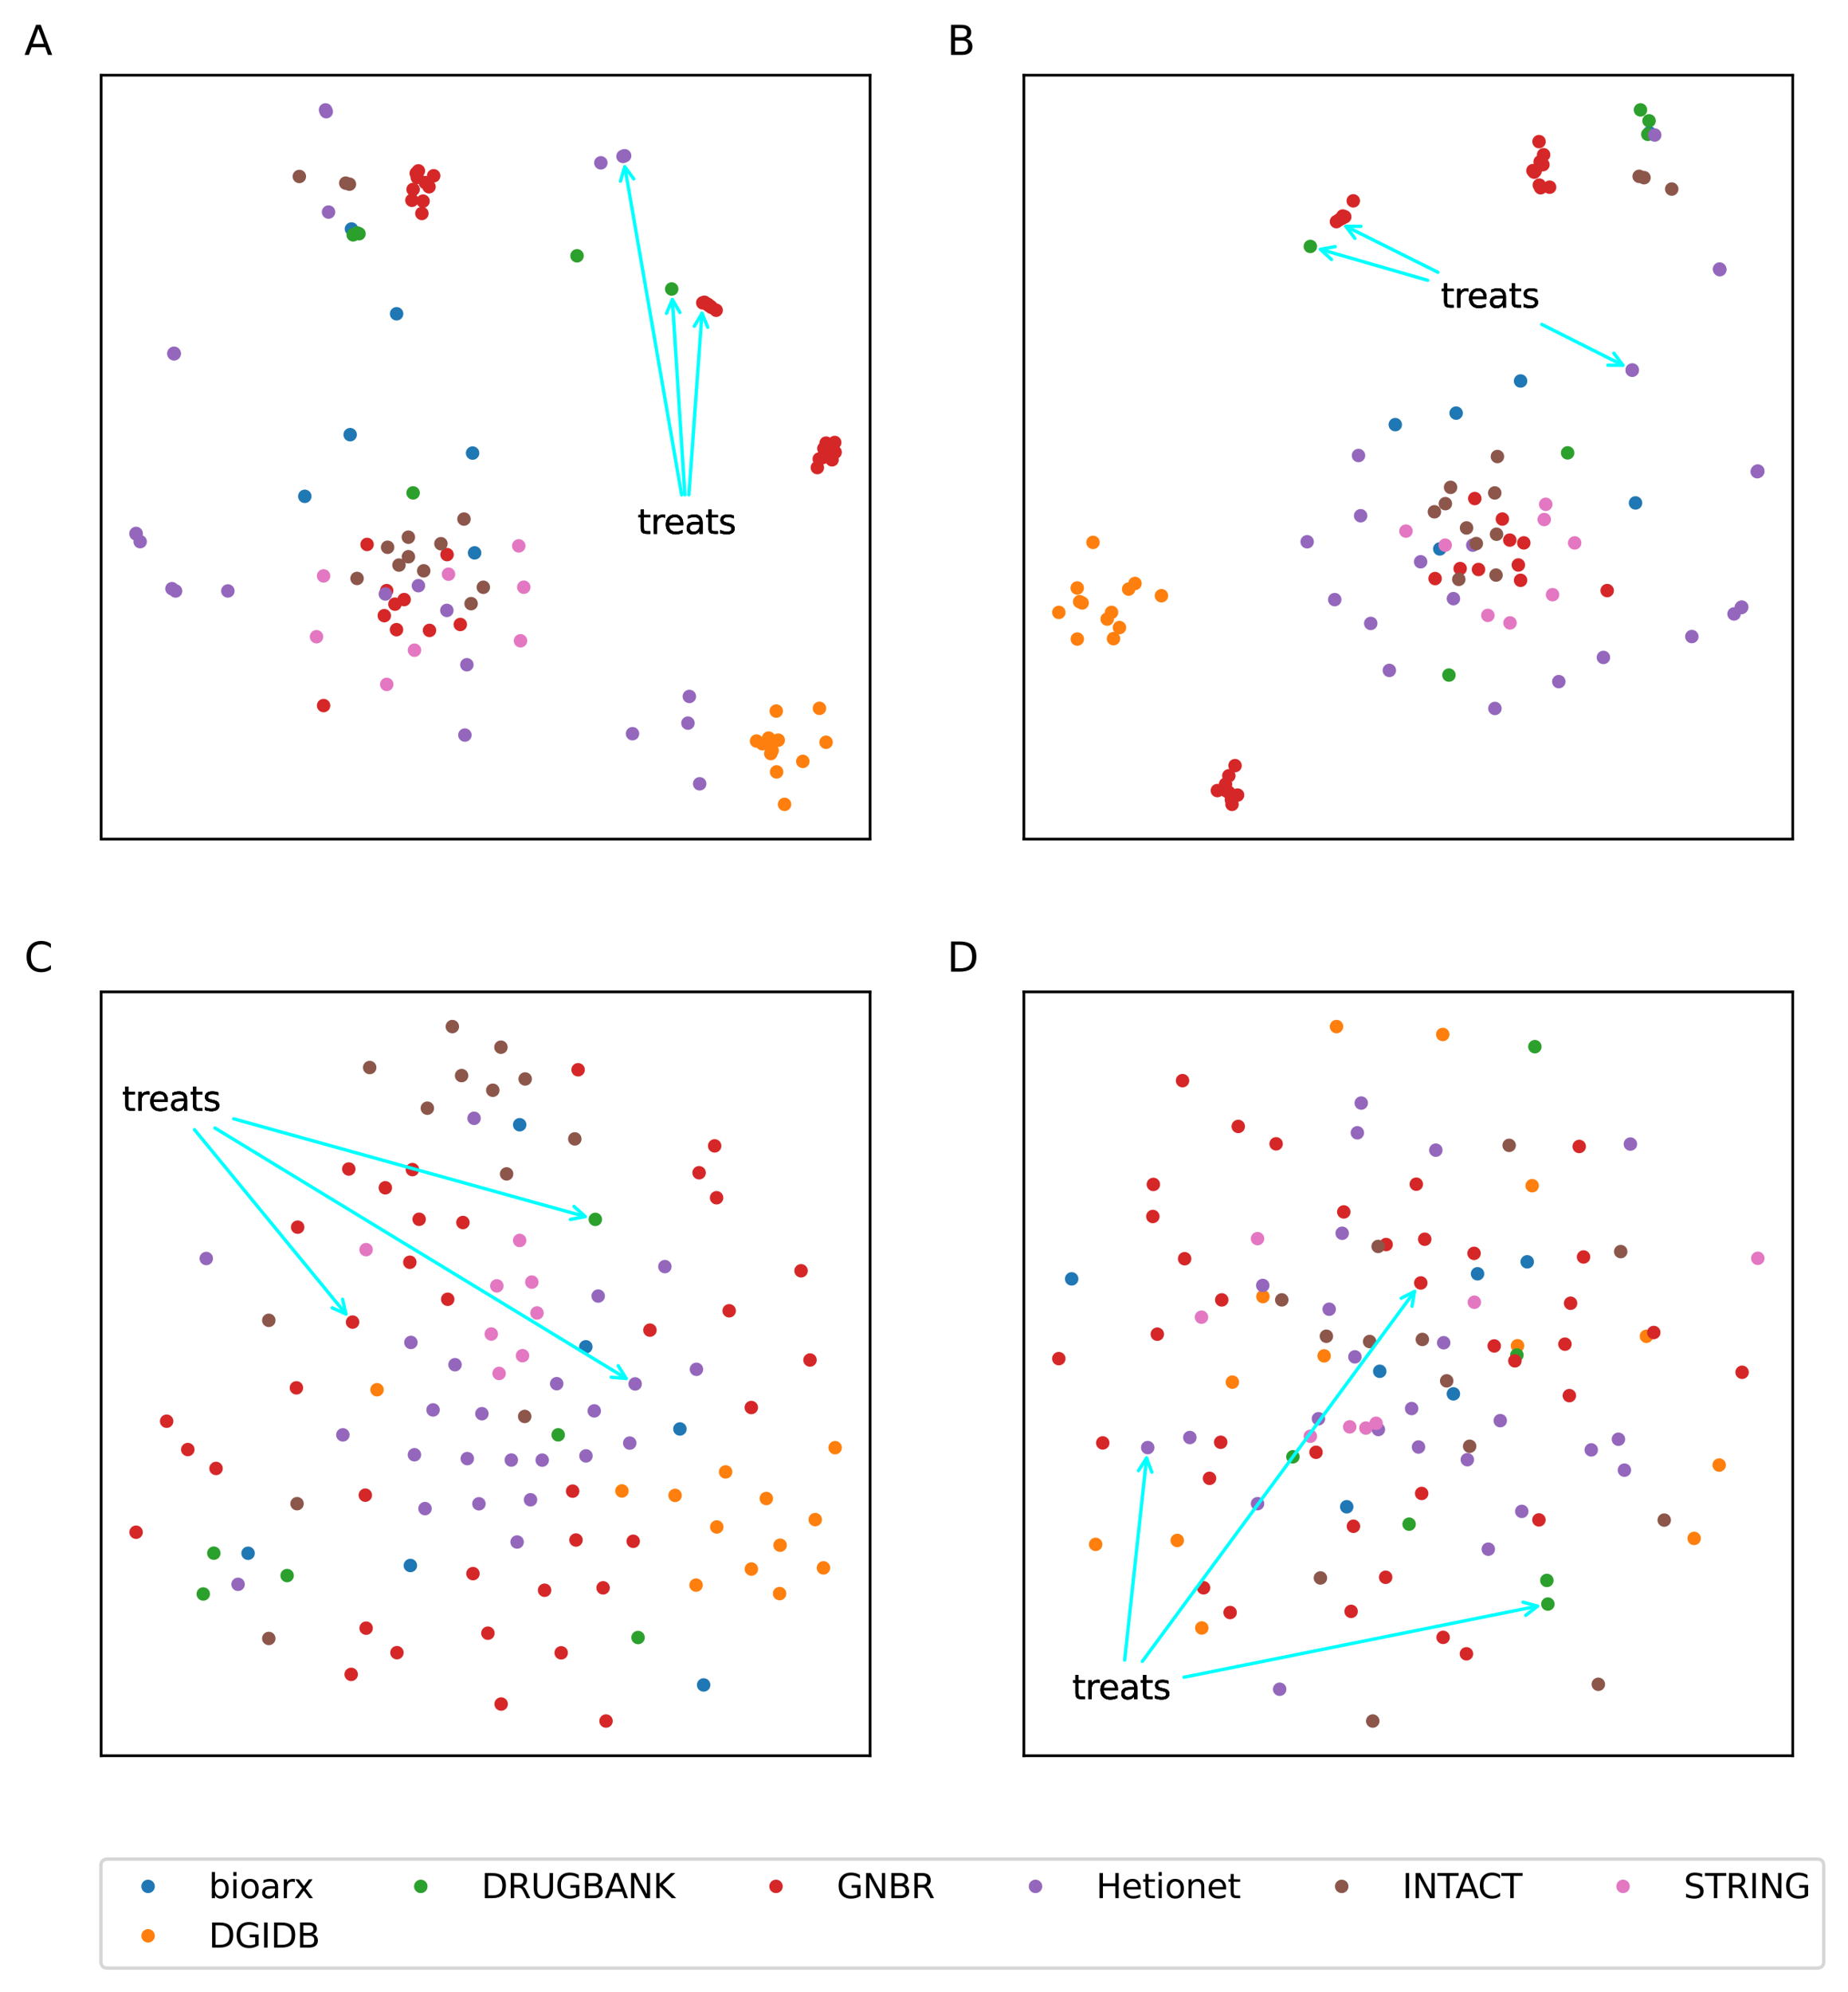<?xml version="1.0" encoding="utf-8" standalone="no"?>
<!DOCTYPE svg PUBLIC "-//W3C//DTD SVG 1.1//EN"
  "http://www.w3.org/Graphics/SVG/1.1/DTD/svg11.dtd">
<svg xmlns:xlink="http://www.w3.org/1999/xlink" width="548.623pt" height="591.518pt" viewBox="0 0 548.623 591.518" xmlns="http://www.w3.org/2000/svg" version="1.1">
 <defs>
  <style type="text/css">*{stroke-linejoin: round; stroke-linecap: butt}</style>
 </defs>
 <g id="figure_1">
  <g id="patch_1">
   <path d="M 0 591.518 
L 548.623 591.518 
L 548.623 0 
L 0 0 
z
" style="fill: #ffffff"/>
  </g>
  <g id="axes_1">
   <g id="patch_2">
    <path d="M 30.027 249.118 
L 258.3 249.118 
L 258.3 22.318 
L 30.027 22.318 
z
" style="fill: #ffffff"/>
   </g>
   <g id="line2d_1">
    <defs>
     <path id="m88f91652e0" d="M 0 1.5 
C 0.398 1.5 0.779 1.342 1.061 1.061 
C 1.342 0.779 1.5 0.398 1.5 0 
C 1.5 -0.398 1.342 -0.779 1.061 -1.061 
C 0.779 -1.342 0.398 -1.5 0 -1.5 
C -0.398 -1.5 -0.779 -1.342 -1.061 -1.061 
C -1.342 -0.779 -1.5 -0.398 -1.5 0 
C -1.5 0.398 -1.342 0.779 -1.061 1.061 
C -0.779 1.342 -0.398 1.5 0 1.5 
z
" style="stroke: #1f77b4"/>
    </defs>
    <g clip-path="url(#p90dd444a59)">
     <use xlink:href="#m88f91652e0" x="140.899" y="164.147" style="fill: #1f77b4; stroke: #1f77b4"/>
     <use xlink:href="#m88f91652e0" x="140.302" y="134.518" style="fill: #1f77b4; stroke: #1f77b4"/>
     <use xlink:href="#m88f91652e0" x="117.741" y="93.159" style="fill: #1f77b4; stroke: #1f77b4"/>
     <use xlink:href="#m88f91652e0" x="104.344" y="67.99" style="fill: #1f77b4; stroke: #1f77b4"/>
     <use xlink:href="#m88f91652e0" x="103.956" y="129.052" style="fill: #1f77b4; stroke: #1f77b4"/>
     <use xlink:href="#m88f91652e0" x="90.485" y="147.356" style="fill: #1f77b4; stroke: #1f77b4"/>
    </g>
   </g>
   <g id="line2d_2">
    <defs>
     <path id="md7cc8d5d7d" d="M 0 1.5 
C 0.398 1.5 0.779 1.342 1.061 1.061 
C 1.342 0.779 1.5 0.398 1.5 0 
C 1.5 -0.398 1.342 -0.779 1.061 -1.061 
C 0.779 -1.342 0.398 -1.5 0 -1.5 
C -0.398 -1.5 -0.779 -1.342 -1.061 -1.061 
C -1.342 -0.779 -1.5 -0.398 -1.5 0 
C -1.5 0.398 -1.342 0.779 -1.061 1.061 
C -0.779 1.342 -0.398 1.5 0 1.5 
z
" style="stroke: #ff7f0e"/>
    </defs>
    <g clip-path="url(#p90dd444a59)">
     <use xlink:href="#md7cc8d5d7d" x="224.604" y="220.015" style="fill: #ff7f0e; stroke: #ff7f0e"/>
     <use xlink:href="#md7cc8d5d7d" x="226.34" y="220.811" style="fill: #ff7f0e; stroke: #ff7f0e"/>
     <use xlink:href="#md7cc8d5d7d" x="231.038" y="219.751" style="fill: #ff7f0e; stroke: #ff7f0e"/>
     <use xlink:href="#md7cc8d5d7d" x="228.188" y="219.134" style="fill: #ff7f0e; stroke: #ff7f0e"/>
     <use xlink:href="#md7cc8d5d7d" x="228.106" y="220.498" style="fill: #ff7f0e; stroke: #ff7f0e"/>
     <use xlink:href="#md7cc8d5d7d" x="245.239" y="220.37" style="fill: #ff7f0e; stroke: #ff7f0e"/>
     <use xlink:href="#md7cc8d5d7d" x="238.332" y="226.052" style="fill: #ff7f0e; stroke: #ff7f0e"/>
     <use xlink:href="#md7cc8d5d7d" x="229.227" y="222.821" style="fill: #ff7f0e; stroke: #ff7f0e"/>
     <use xlink:href="#md7cc8d5d7d" x="230.452" y="211.113" style="fill: #ff7f0e; stroke: #ff7f0e"/>
     <use xlink:href="#md7cc8d5d7d" x="232.91" y="238.809" style="fill: #ff7f0e; stroke: #ff7f0e"/>
     <use xlink:href="#md7cc8d5d7d" x="230.554" y="229.177" style="fill: #ff7f0e; stroke: #ff7f0e"/>
     <use xlink:href="#md7cc8d5d7d" x="228.823" y="223.731" style="fill: #ff7f0e; stroke: #ff7f0e"/>
     <use xlink:href="#md7cc8d5d7d" x="243.274" y="210.301" style="fill: #ff7f0e; stroke: #ff7f0e"/>
    </g>
   </g>
   <g id="line2d_3">
    <defs>
     <path id="m81dddf530c" d="M 0 1.5 
C 0.398 1.5 0.779 1.342 1.061 1.061 
C 1.342 0.779 1.5 0.398 1.5 0 
C 1.5 -0.398 1.342 -0.779 1.061 -1.061 
C 0.779 -1.342 0.398 -1.5 0 -1.5 
C -0.398 -1.5 -0.779 -1.342 -1.061 -1.061 
C -1.342 -0.779 -1.5 -0.398 -1.5 0 
C -1.5 0.398 -1.342 0.779 -1.061 1.061 
C -0.779 1.342 -0.398 1.5 0 1.5 
z
" style="stroke: #2ca02c"/>
    </defs>
    <g clip-path="url(#p90dd444a59)">
     <use xlink:href="#m81dddf530c" x="171.305" y="75.952" style="fill: #2ca02c; stroke: #2ca02c"/>
     <use xlink:href="#m81dddf530c" x="122.639" y="146.341" style="fill: #2ca02c; stroke: #2ca02c"/>
     <use xlink:href="#m81dddf530c" x="106.584" y="69.391" style="fill: #2ca02c; stroke: #2ca02c"/>
     <use xlink:href="#m81dddf530c" x="104.849" y="69.725" style="fill: #2ca02c; stroke: #2ca02c"/>
     <use xlink:href="#m81dddf530c" x="105.991" y="69.147" style="fill: #2ca02c; stroke: #2ca02c"/>
     <use xlink:href="#m81dddf530c" x="199.404" y="85.808" style="fill: #2ca02c; stroke: #2ca02c"/>
    </g>
   </g>
   <g id="line2d_4">
    <defs>
     <path id="m426bd8568d" d="M 0 1.5 
C 0.398 1.5 0.779 1.342 1.061 1.061 
C 1.342 0.779 1.5 0.398 1.5 0 
C 1.5 -0.398 1.342 -0.779 1.061 -1.061 
C 0.779 -1.342 0.398 -1.5 0 -1.5 
C -0.398 -1.5 -0.779 -1.342 -1.061 -1.061 
C -1.342 -0.779 -1.5 -0.398 -1.5 0 
C -1.5 0.398 -1.342 0.779 -1.061 1.061 
C -0.779 1.342 -0.398 1.5 0 1.5 
z
" style="stroke: #d62728"/>
    </defs>
    <g clip-path="url(#p90dd444a59)">
     <use xlink:href="#m426bd8568d" x="123.883" y="52.688" style="fill: #d62728; stroke: #d62728"/>
     <use xlink:href="#m426bd8568d" x="125.59" y="59.711" style="fill: #d62728; stroke: #d62728"/>
     <use xlink:href="#m426bd8568d" x="122.293" y="59.463" style="fill: #d62728; stroke: #d62728"/>
     <use xlink:href="#m426bd8568d" x="123.566" y="51.442" style="fill: #d62728; stroke: #d62728"/>
     <use xlink:href="#m426bd8568d" x="125.247" y="63.378" style="fill: #d62728; stroke: #d62728"/>
     <use xlink:href="#m426bd8568d" x="124.209" y="50.73" style="fill: #d62728; stroke: #d62728"/>
     <use xlink:href="#m426bd8568d" x="128.747" y="52.187" style="fill: #d62728; stroke: #d62728"/>
     <use xlink:href="#m426bd8568d" x="122.642" y="56.241" style="fill: #d62728; stroke: #d62728"/>
     <use xlink:href="#m426bd8568d" x="127.365" y="55.459" style="fill: #d62728; stroke: #d62728"/>
     <use xlink:href="#m426bd8568d" x="126.286" y="54.222" style="fill: #d62728; stroke: #d62728"/>
     <use xlink:href="#m426bd8568d" x="208.626" y="89.912" style="fill: #d62728; stroke: #d62728"/>
     <use xlink:href="#m426bd8568d" x="212.604" y="92.106" style="fill: #d62728; stroke: #d62728"/>
     <use xlink:href="#m426bd8568d" x="210.136" y="90.349" style="fill: #d62728; stroke: #d62728"/>
     <use xlink:href="#m426bd8568d" x="210.885" y="90.957" style="fill: #d62728; stroke: #d62728"/>
     <use xlink:href="#m426bd8568d" x="210.361" y="90.637" style="fill: #d62728; stroke: #d62728"/>
     <use xlink:href="#m426bd8568d" x="211.224" y="91.251" style="fill: #d62728; stroke: #d62728"/>
     <use xlink:href="#m426bd8568d" x="209.144" y="89.747" style="fill: #d62728; stroke: #d62728"/>
     <use xlink:href="#m426bd8568d" x="247.805" y="131.372" style="fill: #d62728; stroke: #d62728"/>
     <use xlink:href="#m426bd8568d" x="242.65" y="138.818" style="fill: #d62728; stroke: #d62728"/>
     <use xlink:href="#m426bd8568d" x="243.216" y="136.272" style="fill: #d62728; stroke: #d62728"/>
     <use xlink:href="#m426bd8568d" x="245.169" y="133.669" style="fill: #d62728; stroke: #d62728"/>
     <use xlink:href="#m426bd8568d" x="244.216" y="135.842" style="fill: #d62728; stroke: #d62728"/>
     <use xlink:href="#m426bd8568d" x="244.579" y="133.168" style="fill: #d62728; stroke: #d62728"/>
     <use xlink:href="#m426bd8568d" x="245.816" y="132.136" style="fill: #d62728; stroke: #d62728"/>
     <use xlink:href="#m426bd8568d" x="247.017" y="136.517" style="fill: #d62728; stroke: #d62728"/>
     <use xlink:href="#m426bd8568d" x="245.247" y="131.56" style="fill: #d62728; stroke: #d62728"/>
     <use xlink:href="#m426bd8568d" x="247.924" y="134.276" style="fill: #d62728; stroke: #d62728"/>
     <use xlink:href="#m426bd8568d" x="117.712" y="186.943" style="fill: #d62728; stroke: #d62728"/>
     <use xlink:href="#m426bd8568d" x="108.977" y="161.645" style="fill: #d62728; stroke: #d62728"/>
     <use xlink:href="#m426bd8568d" x="114.089" y="182.788" style="fill: #d62728; stroke: #d62728"/>
     <use xlink:href="#m426bd8568d" x="136.649" y="185.406" style="fill: #d62728; stroke: #d62728"/>
     <use xlink:href="#m426bd8568d" x="127.507" y="187.163" style="fill: #d62728; stroke: #d62728"/>
     <use xlink:href="#m426bd8568d" x="114.788" y="175.354" style="fill: #d62728; stroke: #d62728"/>
     <use xlink:href="#m426bd8568d" x="132.722" y="164.663" style="fill: #d62728; stroke: #d62728"/>
     <use xlink:href="#m426bd8568d" x="117.238" y="179.372" style="fill: #d62728; stroke: #d62728"/>
     <use xlink:href="#m426bd8568d" x="119.974" y="178.011" style="fill: #d62728; stroke: #d62728"/>
     <use xlink:href="#m426bd8568d" x="96.066" y="209.483" style="fill: #d62728; stroke: #d62728"/>
    </g>
   </g>
   <g id="line2d_5">
    <defs>
     <path id="m0332e84e2b" d="M 0 1.5 
C 0.398 1.5 0.779 1.342 1.061 1.061 
C 1.342 0.779 1.5 0.398 1.5 0 
C 1.5 -0.398 1.342 -0.779 1.061 -1.061 
C 0.779 -1.342 0.398 -1.5 0 -1.5 
C -0.398 -1.5 -0.779 -1.342 -1.061 -1.061 
C -1.342 -0.779 -1.5 -0.398 -1.5 0 
C -1.5 0.398 -1.342 0.779 -1.061 1.061 
C -0.779 1.342 -0.398 1.5 0 1.5 
z
" style="stroke: #9467bd"/>
    </defs>
    <g clip-path="url(#p90dd444a59)">
     <use xlink:href="#m0332e84e2b" x="204.233" y="214.69" style="fill: #9467bd; stroke: #9467bd"/>
     <use xlink:href="#m0332e84e2b" x="114.397" y="176.353" style="fill: #9467bd; stroke: #9467bd"/>
     <use xlink:href="#m0332e84e2b" x="138.602" y="197.359" style="fill: #9467bd; stroke: #9467bd"/>
     <use xlink:href="#m0332e84e2b" x="40.403" y="158.373" style="fill: #9467bd; stroke: #9467bd"/>
     <use xlink:href="#m0332e84e2b" x="51.047" y="174.775" style="fill: #9467bd; stroke: #9467bd"/>
     <use xlink:href="#m0332e84e2b" x="52.127" y="175.465" style="fill: #9467bd; stroke: #9467bd"/>
     <use xlink:href="#m0332e84e2b" x="184.952" y="46.439" style="fill: #9467bd; stroke: #9467bd"/>
     <use xlink:href="#m0332e84e2b" x="97.535" y="62.959" style="fill: #9467bd; stroke: #9467bd"/>
     <use xlink:href="#m0332e84e2b" x="96.858" y="33.157" style="fill: #9467bd; stroke: #9467bd"/>
     <use xlink:href="#m0332e84e2b" x="67.646" y="175.456" style="fill: #9467bd; stroke: #9467bd"/>
     <use xlink:href="#m0332e84e2b" x="41.606" y="160.817" style="fill: #9467bd; stroke: #9467bd"/>
     <use xlink:href="#m0332e84e2b" x="185.432" y="46.241" style="fill: #9467bd; stroke: #9467bd"/>
     <use xlink:href="#m0332e84e2b" x="51.668" y="104.883" style="fill: #9467bd; stroke: #9467bd"/>
     <use xlink:href="#m0332e84e2b" x="51.627" y="105.02" style="fill: #9467bd; stroke: #9467bd"/>
     <use xlink:href="#m0332e84e2b" x="124.219" y="173.888" style="fill: #9467bd; stroke: #9467bd"/>
     <use xlink:href="#m0332e84e2b" x="204.652" y="206.775" style="fill: #9467bd; stroke: #9467bd"/>
     <use xlink:href="#m0332e84e2b" x="138.015" y="218.236" style="fill: #9467bd; stroke: #9467bd"/>
     <use xlink:href="#m0332e84e2b" x="187.771" y="217.832" style="fill: #9467bd; stroke: #9467bd"/>
     <use xlink:href="#m0332e84e2b" x="132.66" y="181.226" style="fill: #9467bd; stroke: #9467bd"/>
     <use xlink:href="#m0332e84e2b" x="96.643" y="32.627" style="fill: #9467bd; stroke: #9467bd"/>
     <use xlink:href="#m0332e84e2b" x="40.412" y="158.528" style="fill: #9467bd; stroke: #9467bd"/>
     <use xlink:href="#m0332e84e2b" x="207.714" y="232.705" style="fill: #9467bd; stroke: #9467bd"/>
     <use xlink:href="#m0332e84e2b" x="178.373" y="48.344" style="fill: #9467bd; stroke: #9467bd"/>
     <use xlink:href="#m0332e84e2b" x="51.724" y="105.003" style="fill: #9467bd; stroke: #9467bd"/>
    </g>
   </g>
   <g id="line2d_6">
    <defs>
     <path id="m7d739e6d26" d="M 0 1.5 
C 0.398 1.5 0.779 1.342 1.061 1.061 
C 1.342 0.779 1.5 0.398 1.5 0 
C 1.5 -0.398 1.342 -0.779 1.061 -1.061 
C 0.779 -1.342 0.398 -1.5 0 -1.5 
C -0.398 -1.5 -0.779 -1.342 -1.061 -1.061 
C -1.342 -0.779 -1.5 -0.398 -1.5 0 
C -1.5 0.398 -1.342 0.779 -1.061 1.061 
C -0.779 1.342 -0.398 1.5 0 1.5 
z
" style="stroke: #8c564b"/>
    </defs>
    <g clip-path="url(#p90dd444a59)">
     <use xlink:href="#m7d739e6d26" x="102.64" y="54.368" style="fill: #8c564b; stroke: #8c564b"/>
     <use xlink:href="#m7d739e6d26" x="103.74" y="54.679" style="fill: #8c564b; stroke: #8c564b"/>
     <use xlink:href="#m7d739e6d26" x="88.868" y="52.394" style="fill: #8c564b; stroke: #8c564b"/>
     <use xlink:href="#m7d739e6d26" x="121.249" y="165.299" style="fill: #8c564b; stroke: #8c564b"/>
     <use xlink:href="#m7d739e6d26" x="125.786" y="169.473" style="fill: #8c564b; stroke: #8c564b"/>
     <use xlink:href="#m7d739e6d26" x="118.444" y="167.768" style="fill: #8c564b; stroke: #8c564b"/>
     <use xlink:href="#m7d739e6d26" x="121.231" y="159.488" style="fill: #8c564b; stroke: #8c564b"/>
     <use xlink:href="#m7d739e6d26" x="106" y="171.736" style="fill: #8c564b; stroke: #8c564b"/>
     <use xlink:href="#m7d739e6d26" x="115.07" y="162.484" style="fill: #8c564b; stroke: #8c564b"/>
     <use xlink:href="#m7d739e6d26" x="130.897" y="161.43" style="fill: #8c564b; stroke: #8c564b"/>
     <use xlink:href="#m7d739e6d26" x="139.858" y="179.223" style="fill: #8c564b; stroke: #8c564b"/>
     <use xlink:href="#m7d739e6d26" x="137.746" y="154.108" style="fill: #8c564b; stroke: #8c564b"/>
     <use xlink:href="#m7d739e6d26" x="143.491" y="174.357" style="fill: #8c564b; stroke: #8c564b"/>
    </g>
   </g>
   <g id="line2d_7">
    <defs>
     <path id="m00ea0d9021" d="M 0 1.5 
C 0.398 1.5 0.779 1.342 1.061 1.061 
C 1.342 0.779 1.5 0.398 1.5 0 
C 1.5 -0.398 1.342 -0.779 1.061 -1.061 
C 0.779 -1.342 0.398 -1.5 0 -1.5 
C -0.398 -1.5 -0.779 -1.342 -1.061 -1.061 
C -1.342 -0.779 -1.5 -0.398 -1.5 0 
C -1.5 0.398 -1.342 0.779 -1.061 1.061 
C -0.779 1.342 -0.398 1.5 0 1.5 
z
" style="stroke: #e377c2"/>
    </defs>
    <g clip-path="url(#p90dd444a59)">
     <use xlink:href="#m00ea0d9021" x="93.967" y="189.043" style="fill: #e377c2; stroke: #e377c2"/>
     <use xlink:href="#m00ea0d9021" x="114.813" y="203.193" style="fill: #e377c2; stroke: #e377c2"/>
     <use xlink:href="#m00ea0d9021" x="96.058" y="170.989" style="fill: #e377c2; stroke: #e377c2"/>
     <use xlink:href="#m00ea0d9021" x="154.007" y="162.068" style="fill: #e377c2; stroke: #e377c2"/>
     <use xlink:href="#m00ea0d9021" x="133.151" y="170.473" style="fill: #e377c2; stroke: #e377c2"/>
     <use xlink:href="#m00ea0d9021" x="154.519" y="190.244" style="fill: #e377c2; stroke: #e377c2"/>
     <use xlink:href="#m00ea0d9021" x="155.494" y="174.339" style="fill: #e377c2; stroke: #e377c2"/>
     <use xlink:href="#m00ea0d9021" x="123.048" y="193.04" style="fill: #e377c2; stroke: #e377c2"/>
    </g>
   </g>
   <g id="patch_3">
    <path d="M 30.027 249.118 
L 30.027 22.318 
" style="fill: none; stroke: #000000; stroke-width: 0.8; stroke-linejoin: miter; stroke-linecap: square"/>
   </g>
   <g id="patch_4">
    <path d="M 258.3 249.118 
L 258.3 22.318 
" style="fill: none; stroke: #000000; stroke-width: 0.8; stroke-linejoin: miter; stroke-linecap: square"/>
   </g>
   <g id="patch_5">
    <path d="M 30.027 249.118 
L 258.3 249.118 
" style="fill: none; stroke: #000000; stroke-width: 0.8; stroke-linejoin: miter; stroke-linecap: square"/>
   </g>
   <g id="patch_6">
    <path d="M 30.027 22.318 
L 258.3 22.318 
" style="fill: none; stroke: #000000; stroke-width: 0.8; stroke-linejoin: miter; stroke-linecap: square"/>
   </g>
   <g id="patch_7">
    <path d="M 203.317 146.896 
Q 201.425 117.349 199.604 88.919 
" style="fill: none; stroke: #00ffff; stroke-linecap: round"/>
    <path d="M 197.863 93.038 
L 199.604 88.919 
L 201.855 92.783 
" style="fill: none; stroke: #00ffff; stroke-linecap: round"/>
   </g>
   <g id="text_1">
    <!-- treats -->
    <g transform="translate(189.275 158.495) scale(0.1 -0.1)">
     <defs>
      <path id="DejaVuSans-74" d="M 1172 4494 
L 1172 3500 
L 2356 3500 
L 2356 3053 
L 1172 3053 
L 1172 1153 
Q 1172 725 1289 603 
Q 1406 481 1766 481 
L 2356 481 
L 2356 0 
L 1766 0 
Q 1100 0 847 248 
Q 594 497 594 1153 
L 594 3053 
L 172 3053 
L 172 3500 
L 594 3500 
L 594 4494 
L 1172 4494 
z
" transform="scale(0.016)"/>
      <path id="DejaVuSans-72" d="M 2631 2963 
Q 2534 3019 2420 3045 
Q 2306 3072 2169 3072 
Q 1681 3072 1420 2755 
Q 1159 2438 1159 1844 
L 1159 0 
L 581 0 
L 581 3500 
L 1159 3500 
L 1159 2956 
Q 1341 3275 1631 3429 
Q 1922 3584 2338 3584 
Q 2397 3584 2469 3576 
Q 2541 3569 2628 3553 
L 2631 2963 
z
" transform="scale(0.016)"/>
      <path id="DejaVuSans-65" d="M 3597 1894 
L 3597 1613 
L 953 1613 
Q 991 1019 1311 708 
Q 1631 397 2203 397 
Q 2534 397 2845 478 
Q 3156 559 3463 722 
L 3463 178 
Q 3153 47 2828 -22 
Q 2503 -91 2169 -91 
Q 1331 -91 842 396 
Q 353 884 353 1716 
Q 353 2575 817 3079 
Q 1281 3584 2069 3584 
Q 2775 3584 3186 3129 
Q 3597 2675 3597 1894 
z
M 3022 2063 
Q 3016 2534 2758 2815 
Q 2500 3097 2075 3097 
Q 1594 3097 1305 2825 
Q 1016 2553 972 2059 
L 3022 2063 
z
" transform="scale(0.016)"/>
      <path id="DejaVuSans-61" d="M 2194 1759 
Q 1497 1759 1228 1600 
Q 959 1441 959 1056 
Q 959 750 1161 570 
Q 1363 391 1709 391 
Q 2188 391 2477 730 
Q 2766 1069 2766 1631 
L 2766 1759 
L 2194 1759 
z
M 3341 1997 
L 3341 0 
L 2766 0 
L 2766 531 
Q 2569 213 2275 61 
Q 1981 -91 1556 -91 
Q 1019 -91 701 211 
Q 384 513 384 1019 
Q 384 1609 779 1909 
Q 1175 2209 1959 2209 
L 2766 2209 
L 2766 2266 
Q 2766 2663 2505 2880 
Q 2244 3097 1772 3097 
Q 1472 3097 1187 3025 
Q 903 2953 641 2809 
L 641 3341 
Q 956 3463 1253 3523 
Q 1550 3584 1831 3584 
Q 2591 3584 2966 3190 
Q 3341 2797 3341 1997 
z
" transform="scale(0.016)"/>
      <path id="DejaVuSans-73" d="M 2834 3397 
L 2834 2853 
Q 2591 2978 2328 3040 
Q 2066 3103 1784 3103 
Q 1356 3103 1142 2972 
Q 928 2841 928 2578 
Q 928 2378 1081 2264 
Q 1234 2150 1697 2047 
L 1894 2003 
Q 2506 1872 2764 1633 
Q 3022 1394 3022 966 
Q 3022 478 2636 193 
Q 2250 -91 1575 -91 
Q 1294 -91 989 -36 
Q 684 19 347 128 
L 347 722 
Q 666 556 975 473 
Q 1284 391 1588 391 
Q 1994 391 2212 530 
Q 2431 669 2431 922 
Q 2431 1156 2273 1281 
Q 2116 1406 1581 1522 
L 1381 1569 
Q 847 1681 609 1914 
Q 372 2147 372 2553 
Q 372 3047 722 3315 
Q 1072 3584 1716 3584 
Q 2034 3584 2315 3537 
Q 2597 3491 2834 3397 
z
" transform="scale(0.016)"/>
     </defs>
     <use xlink:href="#DejaVuSans-74"/>
     <use xlink:href="#DejaVuSans-72" x="39.209"/>
     <use xlink:href="#DejaVuSans-65" x="78.072"/>
     <use xlink:href="#DejaVuSans-61" x="139.596"/>
     <use xlink:href="#DejaVuSans-74" x="200.875"/>
     <use xlink:href="#DejaVuSans-73" x="240.084"/>
    </g>
   </g>
   <g id="patch_8">
    <path d="M 204.52 146.896 
Q 206.502 119.401 208.402 93.02 
" style="fill: none; stroke: #00ffff; stroke-linecap: round"/>
    <path d="M 206.12 96.866 
L 208.402 93.02 
L 210.11 97.154 
" style="fill: none; stroke: #00ffff; stroke-linecap: round"/>
   </g>
   <g id="text_2">
    <!-- treats -->
    <g transform="translate(189.275 158.495) scale(0.1 -0.1)">
     <use xlink:href="#DejaVuSans-74"/>
     <use xlink:href="#DejaVuSans-72" x="39.209"/>
     <use xlink:href="#DejaVuSans-65" x="78.072"/>
     <use xlink:href="#DejaVuSans-61" x="139.596"/>
     <use xlink:href="#DejaVuSans-74" x="200.875"/>
     <use xlink:href="#DejaVuSans-73" x="240.084"/>
    </g>
   </g>
   <g id="patch_9">
    <path d="M 202.357 146.922 
Q 193.825 97.666 185.485 49.512 
" style="fill: none; stroke: #00ffff; stroke-linecap: round"/>
    <path d="M 184.197 53.795 
L 185.485 49.512 
L 188.138 53.112 
" style="fill: none; stroke: #00ffff; stroke-linecap: round"/>
   </g>
   <g id="text_3">
    <!-- treats -->
    <g transform="translate(189.275 158.495) scale(0.1 -0.1)">
     <use xlink:href="#DejaVuSans-74"/>
     <use xlink:href="#DejaVuSans-72" x="39.209"/>
     <use xlink:href="#DejaVuSans-65" x="78.072"/>
     <use xlink:href="#DejaVuSans-61" x="139.596"/>
     <use xlink:href="#DejaVuSans-74" x="200.875"/>
     <use xlink:href="#DejaVuSans-73" x="240.084"/>
    </g>
   </g>
   <g id="text_4">
    <!-- A -->
    <g transform="translate(7.2 16.318) scale(0.12 -0.12)">
     <defs>
      <path id="DejaVuSans-41" d="M 2188 4044 
L 1331 1722 
L 3047 1722 
L 2188 4044 
z
M 1831 4666 
L 2547 4666 
L 4325 0 
L 3669 0 
L 3244 1197 
L 1141 1197 
L 716 0 
L 50 0 
L 1831 4666 
z
" transform="scale(0.016)"/>
     </defs>
     <use xlink:href="#DejaVuSans-41"/>
    </g>
   </g>
  </g>
  <g id="axes_2">
   <g id="patch_10">
    <path d="M 303.955 249.118 
L 532.227 249.118 
L 532.227 22.318 
L 303.955 22.318 
z
" style="fill: #ffffff"/>
   </g>
   <g id="line2d_8">
    <g clip-path="url(#p68fe48c0eb)">
     <use xlink:href="#m88f91652e0" x="427.429" y="162.974" style="fill: #1f77b4; stroke: #1f77b4"/>
     <use xlink:href="#m88f91652e0" x="451.421" y="113.112" style="fill: #1f77b4; stroke: #1f77b4"/>
     <use xlink:href="#m88f91652e0" x="414.221" y="126.072" style="fill: #1f77b4; stroke: #1f77b4"/>
     <use xlink:href="#m88f91652e0" x="489.657" y="39.417" style="fill: #1f77b4; stroke: #1f77b4"/>
     <use xlink:href="#m88f91652e0" x="432.288" y="122.651" style="fill: #1f77b4; stroke: #1f77b4"/>
     <use xlink:href="#m88f91652e0" x="485.548" y="149.32" style="fill: #1f77b4; stroke: #1f77b4"/>
    </g>
   </g>
   <g id="line2d_9">
    <g clip-path="url(#p68fe48c0eb)">
     <use xlink:href="#md7cc8d5d7d" x="332.336" y="186.322" style="fill: #ff7f0e; stroke: #ff7f0e"/>
     <use xlink:href="#md7cc8d5d7d" x="320.521" y="178.637" style="fill: #ff7f0e; stroke: #ff7f0e"/>
     <use xlink:href="#md7cc8d5d7d" x="328.691" y="183.801" style="fill: #ff7f0e; stroke: #ff7f0e"/>
     <use xlink:href="#md7cc8d5d7d" x="321.256" y="179.011" style="fill: #ff7f0e; stroke: #ff7f0e"/>
     <use xlink:href="#md7cc8d5d7d" x="329.984" y="181.812" style="fill: #ff7f0e; stroke: #ff7f0e"/>
     <use xlink:href="#md7cc8d5d7d" x="319.822" y="189.733" style="fill: #ff7f0e; stroke: #ff7f0e"/>
     <use xlink:href="#md7cc8d5d7d" x="344.796" y="176.871" style="fill: #ff7f0e; stroke: #ff7f0e"/>
     <use xlink:href="#md7cc8d5d7d" x="336.948" y="173.227" style="fill: #ff7f0e; stroke: #ff7f0e"/>
     <use xlink:href="#md7cc8d5d7d" x="330.57" y="189.607" style="fill: #ff7f0e; stroke: #ff7f0e"/>
     <use xlink:href="#md7cc8d5d7d" x="324.487" y="161.028" style="fill: #ff7f0e; stroke: #ff7f0e"/>
     <use xlink:href="#md7cc8d5d7d" x="319.796" y="174.574" style="fill: #ff7f0e; stroke: #ff7f0e"/>
     <use xlink:href="#md7cc8d5d7d" x="335.071" y="174.897" style="fill: #ff7f0e; stroke: #ff7f0e"/>
     <use xlink:href="#md7cc8d5d7d" x="314.331" y="181.818" style="fill: #ff7f0e; stroke: #ff7f0e"/>
    </g>
   </g>
   <g id="line2d_10">
    <g clip-path="url(#p68fe48c0eb)">
     <use xlink:href="#m81dddf530c" x="430.149" y="200.427" style="fill: #2ca02c; stroke: #2ca02c"/>
     <use xlink:href="#m81dddf530c" x="465.388" y="134.455" style="fill: #2ca02c; stroke: #2ca02c"/>
     <use xlink:href="#m81dddf530c" x="489.203" y="39.885" style="fill: #2ca02c; stroke: #2ca02c"/>
     <use xlink:href="#m81dddf530c" x="487.012" y="32.627" style="fill: #2ca02c; stroke: #2ca02c"/>
     <use xlink:href="#m81dddf530c" x="489.561" y="35.864" style="fill: #2ca02c; stroke: #2ca02c"/>
     <use xlink:href="#m81dddf530c" x="389.006" y="73.162" style="fill: #2ca02c; stroke: #2ca02c"/>
    </g>
   </g>
   <g id="line2d_11">
    <g clip-path="url(#p68fe48c0eb)">
     <use xlink:href="#m426bd8568d" x="455.765" y="50.725" style="fill: #d62728; stroke: #d62728"/>
     <use xlink:href="#m426bd8568d" x="458.058" y="48.891" style="fill: #d62728; stroke: #d62728"/>
     <use xlink:href="#m426bd8568d" x="458.265" y="45.947" style="fill: #d62728; stroke: #d62728"/>
     <use xlink:href="#m426bd8568d" x="455.449" y="51.108" style="fill: #d62728; stroke: #d62728"/>
     <use xlink:href="#m426bd8568d" x="456.893" y="42.044" style="fill: #d62728; stroke: #d62728"/>
     <use xlink:href="#m426bd8568d" x="455.094" y="50.657" style="fill: #d62728; stroke: #d62728"/>
     <use xlink:href="#m426bd8568d" x="456.981" y="54.958" style="fill: #d62728; stroke: #d62728"/>
     <use xlink:href="#m426bd8568d" x="457.217" y="48.046" style="fill: #d62728; stroke: #d62728"/>
     <use xlink:href="#m426bd8568d" x="457.382" y="55.739" style="fill: #d62728; stroke: #d62728"/>
     <use xlink:href="#m426bd8568d" x="460.035" y="55.576" style="fill: #d62728; stroke: #d62728"/>
     <use xlink:href="#m426bd8568d" x="396.754" y="65.799" style="fill: #d62728; stroke: #d62728"/>
     <use xlink:href="#m426bd8568d" x="401.752" y="59.628" style="fill: #d62728; stroke: #d62728"/>
     <use xlink:href="#m426bd8568d" x="397.619" y="65.243" style="fill: #d62728; stroke: #d62728"/>
     <use xlink:href="#m426bd8568d" x="398.65" y="64.14" style="fill: #d62728; stroke: #d62728"/>
     <use xlink:href="#m426bd8568d" x="399.221" y="64.367" style="fill: #d62728; stroke: #d62728"/>
     <use xlink:href="#m426bd8568d" x="398.532" y="64.703" style="fill: #d62728; stroke: #d62728"/>
     <use xlink:href="#m426bd8568d" x="398.468" y="64.733" style="fill: #d62728; stroke: #d62728"/>
     <use xlink:href="#m426bd8568d" x="365.752" y="238.809" style="fill: #d62728; stroke: #d62728"/>
     <use xlink:href="#m426bd8568d" x="366.649" y="227.312" style="fill: #d62728; stroke: #d62728"/>
     <use xlink:href="#m426bd8568d" x="364.816" y="230.323" style="fill: #d62728; stroke: #d62728"/>
     <use xlink:href="#m426bd8568d" x="363.966" y="234.742" style="fill: #d62728; stroke: #d62728"/>
     <use xlink:href="#m426bd8568d" x="363.834" y="232.836" style="fill: #d62728; stroke: #d62728"/>
     <use xlink:href="#m426bd8568d" x="364.77" y="235.243" style="fill: #d62728; stroke: #d62728"/>
     <use xlink:href="#m426bd8568d" x="365.67" y="237.6" style="fill: #d62728; stroke: #d62728"/>
     <use xlink:href="#m426bd8568d" x="361.405" y="234.718" style="fill: #d62728; stroke: #d62728"/>
     <use xlink:href="#m426bd8568d" x="365.581" y="237.39" style="fill: #d62728; stroke: #d62728"/>
     <use xlink:href="#m426bd8568d" x="367.407" y="236.045" style="fill: #d62728; stroke: #d62728"/>
     <use xlink:href="#m426bd8568d" x="437.826" y="148.011" style="fill: #d62728; stroke: #d62728"/>
     <use xlink:href="#m426bd8568d" x="446.011" y="154.101" style="fill: #d62728; stroke: #d62728"/>
     <use xlink:href="#m426bd8568d" x="450.752" y="167.738" style="fill: #d62728; stroke: #d62728"/>
     <use xlink:href="#m426bd8568d" x="426.043" y="171.773" style="fill: #d62728; stroke: #d62728"/>
     <use xlink:href="#m426bd8568d" x="451.421" y="172.285" style="fill: #d62728; stroke: #d62728"/>
     <use xlink:href="#m426bd8568d" x="452.378" y="161.177" style="fill: #d62728; stroke: #d62728"/>
     <use xlink:href="#m426bd8568d" x="448.216" y="160.351" style="fill: #d62728; stroke: #d62728"/>
     <use xlink:href="#m426bd8568d" x="438.925" y="169.077" style="fill: #d62728; stroke: #d62728"/>
     <use xlink:href="#m426bd8568d" x="433.483" y="168.805" style="fill: #d62728; stroke: #d62728"/>
     <use xlink:href="#m426bd8568d" x="477.133" y="175.341" style="fill: #d62728; stroke: #d62728"/>
    </g>
   </g>
   <g id="line2d_12">
    <g clip-path="url(#p68fe48c0eb)">
     <use xlink:href="#m0332e84e2b" x="396.245" y="178.02" style="fill: #9467bd; stroke: #9467bd"/>
     <use xlink:href="#m0332e84e2b" x="431.488" y="177.734" style="fill: #9467bd; stroke: #9467bd"/>
     <use xlink:href="#m0332e84e2b" x="403.934" y="153.126" style="fill: #9467bd; stroke: #9467bd"/>
     <use xlink:href="#m0332e84e2b" x="517.079" y="180.24" style="fill: #9467bd; stroke: #9467bd"/>
     <use xlink:href="#m0332e84e2b" x="476.011" y="195.19" style="fill: #9467bd; stroke: #9467bd"/>
     <use xlink:href="#m0332e84e2b" x="502.26" y="188.994" style="fill: #9467bd; stroke: #9467bd"/>
     <use xlink:href="#m0332e84e2b" x="484.579" y="109.844" style="fill: #9467bd; stroke: #9467bd"/>
     <use xlink:href="#m0332e84e2b" x="491.246" y="40.093" style="fill: #9467bd; stroke: #9467bd"/>
     <use xlink:href="#m0332e84e2b" x="510.5" y="79.874" style="fill: #9467bd; stroke: #9467bd"/>
     <use xlink:href="#m0332e84e2b" x="462.762" y="202.372" style="fill: #9467bd; stroke: #9467bd"/>
     <use xlink:href="#m0332e84e2b" x="514.788" y="182.274" style="fill: #9467bd; stroke: #9467bd"/>
     <use xlink:href="#m0332e84e2b" x="484.551" y="109.92" style="fill: #9467bd; stroke: #9467bd"/>
     <use xlink:href="#m0332e84e2b" x="521.803" y="139.875" style="fill: #9467bd; stroke: #9467bd"/>
     <use xlink:href="#m0332e84e2b" x="521.851" y="139.906" style="fill: #9467bd; stroke: #9467bd"/>
     <use xlink:href="#m0332e84e2b" x="437.239" y="161.856" style="fill: #9467bd; stroke: #9467bd"/>
     <use xlink:href="#m0332e84e2b" x="388.062" y="160.851" style="fill: #9467bd; stroke: #9467bd"/>
     <use xlink:href="#m0332e84e2b" x="443.803" y="210.336" style="fill: #9467bd; stroke: #9467bd"/>
     <use xlink:href="#m0332e84e2b" x="412.462" y="199.039" style="fill: #9467bd; stroke: #9467bd"/>
     <use xlink:href="#m0332e84e2b" x="421.753" y="166.787" style="fill: #9467bd; stroke: #9467bd"/>
     <use xlink:href="#m0332e84e2b" x="510.568" y="80.069" style="fill: #9467bd; stroke: #9467bd"/>
     <use xlink:href="#m0332e84e2b" x="516.923" y="180.391" style="fill: #9467bd; stroke: #9467bd"/>
     <use xlink:href="#m0332e84e2b" x="406.937" y="185.091" style="fill: #9467bd; stroke: #9467bd"/>
     <use xlink:href="#m0332e84e2b" x="403.304" y="135.239" style="fill: #9467bd; stroke: #9467bd"/>
     <use xlink:href="#m0332e84e2b" x="521.681" y="140.045" style="fill: #9467bd; stroke: #9467bd"/>
    </g>
   </g>
   <g id="line2d_13">
    <g clip-path="url(#p68fe48c0eb)">
     <use xlink:href="#m7d739e6d26" x="488.06" y="52.749" style="fill: #8c564b; stroke: #8c564b"/>
     <use xlink:href="#m7d739e6d26" x="486.628" y="52.354" style="fill: #8c564b; stroke: #8c564b"/>
     <use xlink:href="#m7d739e6d26" x="496.287" y="56.128" style="fill: #8c564b; stroke: #8c564b"/>
     <use xlink:href="#m7d739e6d26" x="430.641" y="144.689" style="fill: #8c564b; stroke: #8c564b"/>
     <use xlink:href="#m7d739e6d26" x="438.277" y="161.382" style="fill: #8c564b; stroke: #8c564b"/>
     <use xlink:href="#m7d739e6d26" x="444.277" y="158.609" style="fill: #8c564b; stroke: #8c564b"/>
     <use xlink:href="#m7d739e6d26" x="444.13" y="170.743" style="fill: #8c564b; stroke: #8c564b"/>
     <use xlink:href="#m7d739e6d26" x="425.838" y="151.949" style="fill: #8c564b; stroke: #8c564b"/>
     <use xlink:href="#m7d739e6d26" x="429.091" y="149.532" style="fill: #8c564b; stroke: #8c564b"/>
     <use xlink:href="#m7d739e6d26" x="433.075" y="172.009" style="fill: #8c564b; stroke: #8c564b"/>
     <use xlink:href="#m7d739e6d26" x="435.378" y="156.742" style="fill: #8c564b; stroke: #8c564b"/>
     <use xlink:href="#m7d739e6d26" x="444.542" y="135.542" style="fill: #8c564b; stroke: #8c564b"/>
     <use xlink:href="#m7d739e6d26" x="443.756" y="146.353" style="fill: #8c564b; stroke: #8c564b"/>
    </g>
   </g>
   <g id="line2d_14">
    <g clip-path="url(#p68fe48c0eb)">
     <use xlink:href="#m00ea0d9021" x="460.915" y="176.563" style="fill: #e377c2; stroke: #e377c2"/>
     <use xlink:href="#m00ea0d9021" x="467.478" y="161.187" style="fill: #e377c2; stroke: #e377c2"/>
     <use xlink:href="#m00ea0d9021" x="441.707" y="182.707" style="fill: #e377c2; stroke: #e377c2"/>
     <use xlink:href="#m00ea0d9021" x="458.89" y="149.732" style="fill: #e377c2; stroke: #e377c2"/>
     <use xlink:href="#m00ea0d9021" x="429.042" y="161.854" style="fill: #e377c2; stroke: #e377c2"/>
     <use xlink:href="#m00ea0d9021" x="448.281" y="184.937" style="fill: #e377c2; stroke: #e377c2"/>
     <use xlink:href="#m00ea0d9021" x="417.384" y="157.682" style="fill: #e377c2; stroke: #e377c2"/>
     <use xlink:href="#m00ea0d9021" x="458.439" y="154.245" style="fill: #e377c2; stroke: #e377c2"/>
    </g>
   </g>
   <g id="patch_11">
    <path d="M 303.955 249.118 
L 303.955 22.318 
" style="fill: none; stroke: #000000; stroke-width: 0.8; stroke-linejoin: miter; stroke-linecap: square"/>
   </g>
   <g id="patch_12">
    <path d="M 532.227 249.118 
L 532.227 22.318 
" style="fill: none; stroke: #000000; stroke-width: 0.8; stroke-linejoin: miter; stroke-linecap: square"/>
   </g>
   <g id="patch_13">
    <path d="M 303.955 249.118 
L 532.227 249.118 
" style="fill: none; stroke: #000000; stroke-width: 0.8; stroke-linejoin: miter; stroke-linecap: square"/>
   </g>
   <g id="patch_14">
    <path d="M 303.955 22.318 
L 532.227 22.318 
" style="fill: none; stroke: #000000; stroke-width: 0.8; stroke-linejoin: miter; stroke-linecap: square"/>
   </g>
   <g id="patch_15">
    <path d="M 423.841 83.226 
Q 407.382 78.471 391.998 74.026 
" style="fill: none; stroke: #00ffff; stroke-linecap: round"/>
    <path d="M 395.286 77.058 
L 391.998 74.026 
L 396.396 73.215 
" style="fill: none; stroke: #00ffff; stroke-linecap: round"/>
   </g>
   <g id="text_5">
    <!-- treats -->
    <g transform="translate(427.767 91.34) scale(0.1 -0.1)">
     <use xlink:href="#DejaVuSans-74"/>
     <use xlink:href="#DejaVuSans-72" x="39.209"/>
     <use xlink:href="#DejaVuSans-65" x="78.072"/>
     <use xlink:href="#DejaVuSans-61" x="139.596"/>
     <use xlink:href="#DejaVuSans-74" x="200.875"/>
     <use xlink:href="#DejaVuSans-73" x="240.084"/>
    </g>
   </g>
   <g id="patch_16">
    <path d="M 426.89 80.847 
Q 412.718 73.77 399.546 67.193 
" style="fill: none; stroke: #00ffff; stroke-linecap: round"/>
    <path d="M 402.231 70.769 
L 399.546 67.193 
L 404.018 67.191 
" style="fill: none; stroke: #00ffff; stroke-linecap: round"/>
   </g>
   <g id="text_6">
    <!-- treats -->
    <g transform="translate(427.767 91.34) scale(0.1 -0.1)">
     <use xlink:href="#DejaVuSans-74"/>
     <use xlink:href="#DejaVuSans-72" x="39.209"/>
     <use xlink:href="#DejaVuSans-65" x="78.072"/>
     <use xlink:href="#DejaVuSans-61" x="139.596"/>
     <use xlink:href="#DejaVuSans-74" x="200.875"/>
     <use xlink:href="#DejaVuSans-73" x="240.084"/>
    </g>
   </g>
   <g id="patch_17">
    <path d="M 457.734 96.318 
Q 470.263 102.631 481.794 108.441 
" style="fill: none; stroke: #00ffff; stroke-linecap: round"/>
    <path d="M 479.122 104.855 
L 481.794 108.441 
L 477.322 108.427 
" style="fill: none; stroke: #00ffff; stroke-linecap: round"/>
   </g>
   <g id="text_7">
    <!-- treats -->
    <g transform="translate(427.767 91.34) scale(0.1 -0.1)">
     <use xlink:href="#DejaVuSans-74"/>
     <use xlink:href="#DejaVuSans-72" x="39.209"/>
     <use xlink:href="#DejaVuSans-65" x="78.072"/>
     <use xlink:href="#DejaVuSans-61" x="139.596"/>
     <use xlink:href="#DejaVuSans-74" x="200.875"/>
     <use xlink:href="#DejaVuSans-73" x="240.084"/>
    </g>
   </g>
   <g id="text_8">
    <!-- B -->
    <g transform="translate(281.127 16.318) scale(0.12 -0.12)">
     <defs>
      <path id="DejaVuSans-42" d="M 1259 2228 
L 1259 519 
L 2272 519 
Q 2781 519 3026 730 
Q 3272 941 3272 1375 
Q 3272 1813 3026 2020 
Q 2781 2228 2272 2228 
L 1259 2228 
z
M 1259 4147 
L 1259 2741 
L 2194 2741 
Q 2656 2741 2882 2914 
Q 3109 3088 3109 3444 
Q 3109 3797 2882 3972 
Q 2656 4147 2194 4147 
L 1259 4147 
z
M 628 4666 
L 2241 4666 
Q 2963 4666 3353 4366 
Q 3744 4066 3744 3513 
Q 3744 3084 3544 2831 
Q 3344 2578 2956 2516 
Q 3422 2416 3680 2098 
Q 3938 1781 3938 1306 
Q 3938 681 3513 340 
Q 3088 0 2303 0 
L 628 0 
L 628 4666 
z
" transform="scale(0.016)"/>
     </defs>
     <use xlink:href="#DejaVuSans-42"/>
    </g>
   </g>
  </g>
  <g id="axes_3">
   <g id="patch_18">
    <path d="M 30.027 521.278 
L 258.3 521.278 
L 258.3 294.478 
L 30.027 294.478 
z
" style="fill: #ffffff"/>
   </g>
   <g id="line2d_15">
    <g clip-path="url(#pcd2eb4db63)">
     <use xlink:href="#m88f91652e0" x="154.275" y="333.932" style="fill: #1f77b4; stroke: #1f77b4"/>
     <use xlink:href="#m88f91652e0" x="173.915" y="399.86" style="fill: #1f77b4; stroke: #1f77b4"/>
     <use xlink:href="#m88f91652e0" x="201.847" y="424.252" style="fill: #1f77b4; stroke: #1f77b4"/>
     <use xlink:href="#m88f91652e0" x="73.649" y="461.154" style="fill: #1f77b4; stroke: #1f77b4"/>
     <use xlink:href="#m88f91652e0" x="121.831" y="464.793" style="fill: #1f77b4; stroke: #1f77b4"/>
     <use xlink:href="#m88f91652e0" x="208.891" y="500.253" style="fill: #1f77b4; stroke: #1f77b4"/>
    </g>
   </g>
   <g id="line2d_16">
    <g clip-path="url(#pcd2eb4db63)">
     <use xlink:href="#md7cc8d5d7d" x="223.06" y="465.84" style="fill: #ff7f0e; stroke: #ff7f0e"/>
     <use xlink:href="#md7cc8d5d7d" x="242.022" y="451.165" style="fill: #ff7f0e; stroke: #ff7f0e"/>
     <use xlink:href="#md7cc8d5d7d" x="231.588" y="458.766" style="fill: #ff7f0e; stroke: #ff7f0e"/>
     <use xlink:href="#md7cc8d5d7d" x="227.501" y="444.895" style="fill: #ff7f0e; stroke: #ff7f0e"/>
     <use xlink:href="#md7cc8d5d7d" x="244.459" y="465.496" style="fill: #ff7f0e; stroke: #ff7f0e"/>
     <use xlink:href="#md7cc8d5d7d" x="200.415" y="443.981" style="fill: #ff7f0e; stroke: #ff7f0e"/>
     <use xlink:href="#md7cc8d5d7d" x="212.794" y="453.351" style="fill: #ff7f0e; stroke: #ff7f0e"/>
     <use xlink:href="#md7cc8d5d7d" x="247.924" y="429.805" style="fill: #ff7f0e; stroke: #ff7f0e"/>
     <use xlink:href="#md7cc8d5d7d" x="231.439" y="473.127" style="fill: #ff7f0e; stroke: #ff7f0e"/>
     <use xlink:href="#md7cc8d5d7d" x="184.634" y="442.655" style="fill: #ff7f0e; stroke: #ff7f0e"/>
     <use xlink:href="#md7cc8d5d7d" x="111.928" y="412.607" style="fill: #ff7f0e; stroke: #ff7f0e"/>
     <use xlink:href="#md7cc8d5d7d" x="206.642" y="470.608" style="fill: #ff7f0e; stroke: #ff7f0e"/>
     <use xlink:href="#md7cc8d5d7d" x="215.416" y="437.004" style="fill: #ff7f0e; stroke: #ff7f0e"/>
    </g>
   </g>
   <g id="line2d_17">
    <g clip-path="url(#pcd2eb4db63)">
     <use xlink:href="#m81dddf530c" x="189.421" y="486.175" style="fill: #2ca02c; stroke: #2ca02c"/>
     <use xlink:href="#m81dddf530c" x="165.71" y="425.997" style="fill: #2ca02c; stroke: #2ca02c"/>
     <use xlink:href="#m81dddf530c" x="63.478" y="461.129" style="fill: #2ca02c; stroke: #2ca02c"/>
     <use xlink:href="#m81dddf530c" x="60.339" y="473.247" style="fill: #2ca02c; stroke: #2ca02c"/>
     <use xlink:href="#m81dddf530c" x="85.245" y="467.777" style="fill: #2ca02c; stroke: #2ca02c"/>
     <use xlink:href="#m81dddf530c" x="176.738" y="362.03" style="fill: #2ca02c; stroke: #2ca02c"/>
    </g>
   </g>
   <g id="line2d_18">
    <g clip-path="url(#pcd2eb4db63)">
     <use xlink:href="#m426bd8568d" x="207.543" y="348.184" style="fill: #d62728; stroke: #d62728"/>
     <use xlink:href="#m426bd8568d" x="40.403" y="454.911" style="fill: #d62728; stroke: #d62728"/>
     <use xlink:href="#m426bd8568d" x="55.756" y="430.363" style="fill: #d62728; stroke: #d62728"/>
     <use xlink:href="#m426bd8568d" x="212.738" y="355.605" style="fill: #d62728; stroke: #d62728"/>
     <use xlink:href="#m426bd8568d" x="64.138" y="435.972" style="fill: #d62728; stroke: #d62728"/>
     <use xlink:href="#m426bd8568d" x="212.161" y="340.209" style="fill: #d62728; stroke: #d62728"/>
     <use xlink:href="#m426bd8568d" x="108.695" y="483.391" style="fill: #d62728; stroke: #d62728"/>
     <use xlink:href="#m426bd8568d" x="49.474" y="421.952" style="fill: #d62728; stroke: #d62728"/>
     <use xlink:href="#m426bd8568d" x="117.843" y="490.669" style="fill: #d62728; stroke: #d62728"/>
     <use xlink:href="#m426bd8568d" x="104.26" y="497.113" style="fill: #d62728; stroke: #d62728"/>
     <use xlink:href="#m426bd8568d" x="104.67" y="392.523" style="fill: #d62728; stroke: #d62728"/>
     <use xlink:href="#m426bd8568d" x="192.946" y="394.91" style="fill: #d62728; stroke: #d62728"/>
     <use xlink:href="#m426bd8568d" x="179.917" y="510.969" style="fill: #d62728; stroke: #d62728"/>
     <use xlink:href="#m426bd8568d" x="216.474" y="389.169" style="fill: #d62728; stroke: #d62728"/>
     <use xlink:href="#m426bd8568d" x="108.452" y="443.91" style="fill: #d62728; stroke: #d62728"/>
     <use xlink:href="#m426bd8568d" x="87.996" y="412.042" style="fill: #d62728; stroke: #d62728"/>
     <use xlink:href="#m426bd8568d" x="237.815" y="377.297" style="fill: #d62728; stroke: #d62728"/>
     <use xlink:href="#m426bd8568d" x="170.997" y="457.22" style="fill: #d62728; stroke: #d62728"/>
     <use xlink:href="#m426bd8568d" x="148.775" y="505.92" style="fill: #d62728; stroke: #d62728"/>
     <use xlink:href="#m426bd8568d" x="140.414" y="467.205" style="fill: #d62728; stroke: #d62728"/>
     <use xlink:href="#m426bd8568d" x="161.677" y="472.131" style="fill: #d62728; stroke: #d62728"/>
     <use xlink:href="#m426bd8568d" x="240.474" y="403.786" style="fill: #d62728; stroke: #d62728"/>
     <use xlink:href="#m426bd8568d" x="144.843" y="484.882" style="fill: #d62728; stroke: #d62728"/>
     <use xlink:href="#m426bd8568d" x="223.039" y="417.885" style="fill: #d62728; stroke: #d62728"/>
     <use xlink:href="#m426bd8568d" x="187.982" y="457.598" style="fill: #d62728; stroke: #d62728"/>
     <use xlink:href="#m426bd8568d" x="179.045" y="471.419" style="fill: #d62728; stroke: #d62728"/>
     <use xlink:href="#m426bd8568d" x="166.6" y="490.713" style="fill: #d62728; stroke: #d62728"/>
     <use xlink:href="#m426bd8568d" x="124.433" y="361.999" style="fill: #d62728; stroke: #d62728"/>
     <use xlink:href="#m426bd8568d" x="121.667" y="374.759" style="fill: #d62728; stroke: #d62728"/>
     <use xlink:href="#m426bd8568d" x="171.623" y="317.609" style="fill: #d62728; stroke: #d62728"/>
     <use xlink:href="#m426bd8568d" x="122.438" y="347.249" style="fill: #d62728; stroke: #d62728"/>
     <use xlink:href="#m426bd8568d" x="137.429" y="362.959" style="fill: #d62728; stroke: #d62728"/>
     <use xlink:href="#m426bd8568d" x="114.391" y="352.654" style="fill: #d62728; stroke: #d62728"/>
     <use xlink:href="#m426bd8568d" x="132.914" y="385.746" style="fill: #d62728; stroke: #d62728"/>
     <use xlink:href="#m426bd8568d" x="88.367" y="364.341" style="fill: #d62728; stroke: #d62728"/>
     <use xlink:href="#m426bd8568d" x="103.547" y="347.075" style="fill: #d62728; stroke: #d62728"/>
     <use xlink:href="#m426bd8568d" x="170.002" y="442.713" style="fill: #d62728; stroke: #d62728"/>
    </g>
   </g>
   <g id="line2d_19">
    <g clip-path="url(#pcd2eb4db63)">
     <use xlink:href="#m0332e84e2b" x="165.271" y="410.811" style="fill: #9467bd; stroke: #9467bd"/>
     <use xlink:href="#m0332e84e2b" x="140.744" y="332.015" style="fill: #9467bd; stroke: #9467bd"/>
     <use xlink:href="#m0332e84e2b" x="101.786" y="426.004" style="fill: #9467bd; stroke: #9467bd"/>
     <use xlink:href="#m0332e84e2b" x="126.175" y="447.899" style="fill: #9467bd; stroke: #9467bd"/>
     <use xlink:href="#m0332e84e2b" x="176.419" y="418.889" style="fill: #9467bd; stroke: #9467bd"/>
     <use xlink:href="#m0332e84e2b" x="142.181" y="446.469" style="fill: #9467bd; stroke: #9467bd"/>
     <use xlink:href="#m0332e84e2b" x="188.56" y="410.881" style="fill: #9467bd; stroke: #9467bd"/>
     <use xlink:href="#m0332e84e2b" x="70.68" y="470.379" style="fill: #9467bd; stroke: #9467bd"/>
     <use xlink:href="#m0332e84e2b" x="135.08" y="405.176" style="fill: #9467bd; stroke: #9467bd"/>
     <use xlink:href="#m0332e84e2b" x="157.496" y="445.272" style="fill: #9467bd; stroke: #9467bd"/>
     <use xlink:href="#m0332e84e2b" x="177.586" y="384.793" style="fill: #9467bd; stroke: #9467bd"/>
     <use xlink:href="#m0332e84e2b" x="197.383" y="376.049" style="fill: #9467bd; stroke: #9467bd"/>
     <use xlink:href="#m0332e84e2b" x="173.96" y="432.25" style="fill: #9467bd; stroke: #9467bd"/>
     <use xlink:href="#m0332e84e2b" x="151.793" y="433.478" style="fill: #9467bd; stroke: #9467bd"/>
     <use xlink:href="#m0332e84e2b" x="61.238" y="373.643" style="fill: #9467bd; stroke: #9467bd"/>
     <use xlink:href="#m0332e84e2b" x="123.03" y="431.912" style="fill: #9467bd; stroke: #9467bd"/>
     <use xlink:href="#m0332e84e2b" x="206.76" y="406.54" style="fill: #9467bd; stroke: #9467bd"/>
     <use xlink:href="#m0332e84e2b" x="186.946" y="428.45" style="fill: #9467bd; stroke: #9467bd"/>
     <use xlink:href="#m0332e84e2b" x="143.068" y="419.723" style="fill: #9467bd; stroke: #9467bd"/>
     <use xlink:href="#m0332e84e2b" x="138.728" y="433.049" style="fill: #9467bd; stroke: #9467bd"/>
     <use xlink:href="#m0332e84e2b" x="121.989" y="398.564" style="fill: #9467bd; stroke: #9467bd"/>
     <use xlink:href="#m0332e84e2b" x="128.565" y="418.602" style="fill: #9467bd; stroke: #9467bd"/>
     <use xlink:href="#m0332e84e2b" x="153.518" y="457.816" style="fill: #9467bd; stroke: #9467bd"/>
     <use xlink:href="#m0332e84e2b" x="160.97" y="433.499" style="fill: #9467bd; stroke: #9467bd"/>
    </g>
   </g>
   <g id="line2d_20">
    <g clip-path="url(#pcd2eb4db63)">
     <use xlink:href="#m7d739e6d26" x="79.8" y="486.453" style="fill: #8c564b; stroke: #8c564b"/>
     <use xlink:href="#m7d739e6d26" x="88.189" y="446.436" style="fill: #8c564b; stroke: #8c564b"/>
     <use xlink:href="#m7d739e6d26" x="155.768" y="420.534" style="fill: #8c564b; stroke: #8c564b"/>
     <use xlink:href="#m7d739e6d26" x="134.29" y="304.787" style="fill: #8c564b; stroke: #8c564b"/>
     <use xlink:href="#m7d739e6d26" x="146.3" y="323.69" style="fill: #8c564b; stroke: #8c564b"/>
     <use xlink:href="#m7d739e6d26" x="155.909" y="320.339" style="fill: #8c564b; stroke: #8c564b"/>
     <use xlink:href="#m7d739e6d26" x="126.871" y="329.016" style="fill: #8c564b; stroke: #8c564b"/>
     <use xlink:href="#m7d739e6d26" x="150.397" y="348.523" style="fill: #8c564b; stroke: #8c564b"/>
     <use xlink:href="#m7d739e6d26" x="137.039" y="319.338" style="fill: #8c564b; stroke: #8c564b"/>
     <use xlink:href="#m7d739e6d26" x="148.713" y="310.907" style="fill: #8c564b; stroke: #8c564b"/>
     <use xlink:href="#m7d739e6d26" x="79.802" y="392.002" style="fill: #8c564b; stroke: #8c564b"/>
     <use xlink:href="#m7d739e6d26" x="109.752" y="316.944" style="fill: #8c564b; stroke: #8c564b"/>
     <use xlink:href="#m7d739e6d26" x="170.646" y="338.136" style="fill: #8c564b; stroke: #8c564b"/>
    </g>
   </g>
   <g id="line2d_21">
    <g clip-path="url(#pcd2eb4db63)">
     <use xlink:href="#m00ea0d9021" x="148.169" y="407.768" style="fill: #e377c2; stroke: #e377c2"/>
     <use xlink:href="#m00ea0d9021" x="155.122" y="402.495" style="fill: #e377c2; stroke: #e377c2"/>
     <use xlink:href="#m00ea0d9021" x="147.491" y="381.767" style="fill: #e377c2; stroke: #e377c2"/>
     <use xlink:href="#m00ea0d9021" x="159.425" y="389.817" style="fill: #e377c2; stroke: #e377c2"/>
     <use xlink:href="#m00ea0d9021" x="108.679" y="371.021" style="fill: #e377c2; stroke: #e377c2"/>
     <use xlink:href="#m00ea0d9021" x="145.85" y="396.067" style="fill: #e377c2; stroke: #e377c2"/>
     <use xlink:href="#m00ea0d9021" x="157.883" y="380.651" style="fill: #e377c2; stroke: #e377c2"/>
     <use xlink:href="#m00ea0d9021" x="154.268" y="368.282" style="fill: #e377c2; stroke: #e377c2"/>
    </g>
   </g>
   <g id="patch_19">
    <path d="M 30.027 521.278 
L 30.027 294.478 
" style="fill: none; stroke: #000000; stroke-width: 0.8; stroke-linejoin: miter; stroke-linecap: square"/>
   </g>
   <g id="patch_20">
    <path d="M 258.3 521.278 
L 258.3 294.478 
" style="fill: none; stroke: #000000; stroke-width: 0.8; stroke-linejoin: miter; stroke-linecap: square"/>
   </g>
   <g id="patch_21">
    <path d="M 30.027 521.278 
L 258.3 521.278 
" style="fill: none; stroke: #000000; stroke-width: 0.8; stroke-linejoin: miter; stroke-linecap: square"/>
   </g>
   <g id="patch_22">
    <path d="M 30.027 294.478 
L 258.3 294.478 
" style="fill: none; stroke: #000000; stroke-width: 0.8; stroke-linejoin: miter; stroke-linecap: square"/>
   </g>
   <g id="patch_23">
    <path d="M 69.39 332.17 
Q 122.099 346.832 173.732 361.193 
" style="fill: none; stroke: #00ffff; stroke-linecap: round"/>
    <path d="M 170.414 358.195 
L 173.732 361.193 
L 169.342 362.048 
" style="fill: none; stroke: #00ffff; stroke-linecap: round"/>
   </g>
   <g id="text_9">
    <!-- treats -->
    <g transform="translate(36.25 329.775) scale(0.1 -0.1)">
     <use xlink:href="#DejaVuSans-74"/>
     <use xlink:href="#DejaVuSans-72" x="39.209"/>
     <use xlink:href="#DejaVuSans-65" x="78.072"/>
     <use xlink:href="#DejaVuSans-61" x="139.596"/>
     <use xlink:href="#DejaVuSans-74" x="200.875"/>
     <use xlink:href="#DejaVuSans-73" x="240.084"/>
    </g>
   </g>
   <g id="patch_24">
    <path d="M 57.744 335.398 
Q 80.573 363.188 102.692 390.115 
" style="fill: none; stroke: #00ffff; stroke-linecap: round"/>
    <path d="M 101.698 385.754 
L 102.692 390.115 
L 98.607 388.293 
" style="fill: none; stroke: #00ffff; stroke-linecap: round"/>
   </g>
   <g id="text_10">
    <!-- treats -->
    <g transform="translate(36.25 329.775) scale(0.1 -0.1)">
     <use xlink:href="#DejaVuSans-74"/>
     <use xlink:href="#DejaVuSans-72" x="39.209"/>
     <use xlink:href="#DejaVuSans-65" x="78.072"/>
     <use xlink:href="#DejaVuSans-61" x="139.596"/>
     <use xlink:href="#DejaVuSans-74" x="200.875"/>
     <use xlink:href="#DejaVuSans-73" x="240.084"/>
    </g>
   </g>
   <g id="patch_25">
    <path d="M 63.801 334.898 
Q 125.326 372.369 185.896 409.259 
" style="fill: none; stroke: #00ffff; stroke-linecap: round"/>
    <path d="M 183.52 405.47 
L 185.896 409.259 
L 181.439 408.886 
" style="fill: none; stroke: #00ffff; stroke-linecap: round"/>
   </g>
   <g id="text_11">
    <!-- treats -->
    <g transform="translate(36.25 329.775) scale(0.1 -0.1)">
     <use xlink:href="#DejaVuSans-74"/>
     <use xlink:href="#DejaVuSans-72" x="39.209"/>
     <use xlink:href="#DejaVuSans-65" x="78.072"/>
     <use xlink:href="#DejaVuSans-61" x="139.596"/>
     <use xlink:href="#DejaVuSans-74" x="200.875"/>
     <use xlink:href="#DejaVuSans-73" x="240.084"/>
    </g>
   </g>
   <g id="text_12">
    <!-- C -->
    <g transform="translate(7.2 288.478) scale(0.12 -0.12)">
     <defs>
      <path id="DejaVuSans-43" d="M 4122 4306 
L 4122 3641 
Q 3803 3938 3442 4084 
Q 3081 4231 2675 4231 
Q 1875 4231 1450 3742 
Q 1025 3253 1025 2328 
Q 1025 1406 1450 917 
Q 1875 428 2675 428 
Q 3081 428 3442 575 
Q 3803 722 4122 1019 
L 4122 359 
Q 3791 134 3420 21 
Q 3050 -91 2638 -91 
Q 1578 -91 968 557 
Q 359 1206 359 2328 
Q 359 3453 968 4101 
Q 1578 4750 2638 4750 
Q 3056 4750 3426 4639 
Q 3797 4528 4122 4306 
z
" transform="scale(0.016)"/>
     </defs>
     <use xlink:href="#DejaVuSans-43"/>
    </g>
   </g>
  </g>
  <g id="axes_4">
   <g id="patch_26">
    <path d="M 303.955 521.278 
L 532.227 521.278 
L 532.227 294.478 
L 303.955 294.478 
z
" style="fill: #ffffff"/>
   </g>
   <g id="line2d_22">
    <g clip-path="url(#pdc24cd0173)">
     <use xlink:href="#m88f91652e0" x="399.808" y="447.356" style="fill: #1f77b4; stroke: #1f77b4"/>
     <use xlink:href="#m88f91652e0" x="453.389" y="374.633" style="fill: #1f77b4; stroke: #1f77b4"/>
     <use xlink:href="#m88f91652e0" x="318.147" y="379.694" style="fill: #1f77b4; stroke: #1f77b4"/>
     <use xlink:href="#m88f91652e0" x="409.611" y="407.13" style="fill: #1f77b4; stroke: #1f77b4"/>
     <use xlink:href="#m88f91652e0" x="438.644" y="378.181" style="fill: #1f77b4; stroke: #1f77b4"/>
     <use xlink:href="#m88f91652e0" x="431.478" y="413.829" style="fill: #1f77b4; stroke: #1f77b4"/>
    </g>
   </g>
   <g id="line2d_23">
    <g clip-path="url(#pdc24cd0173)">
     <use xlink:href="#md7cc8d5d7d" x="325.274" y="458.515" style="fill: #ff7f0e; stroke: #ff7f0e"/>
     <use xlink:href="#md7cc8d5d7d" x="428.314" y="307.132" style="fill: #ff7f0e; stroke: #ff7f0e"/>
     <use xlink:href="#md7cc8d5d7d" x="396.776" y="304.787" style="fill: #ff7f0e; stroke: #ff7f0e"/>
     <use xlink:href="#md7cc8d5d7d" x="502.948" y="456.741" style="fill: #ff7f0e; stroke: #ff7f0e"/>
     <use xlink:href="#md7cc8d5d7d" x="393.098" y="402.547" style="fill: #ff7f0e; stroke: #ff7f0e"/>
     <use xlink:href="#md7cc8d5d7d" x="488.785" y="396.735" style="fill: #ff7f0e; stroke: #ff7f0e"/>
     <use xlink:href="#md7cc8d5d7d" x="356.779" y="483.337" style="fill: #ff7f0e; stroke: #ff7f0e"/>
     <use xlink:href="#md7cc8d5d7d" x="365.856" y="410.354" style="fill: #ff7f0e; stroke: #ff7f0e"/>
     <use xlink:href="#md7cc8d5d7d" x="349.495" y="457.35" style="fill: #ff7f0e; stroke: #ff7f0e"/>
     <use xlink:href="#md7cc8d5d7d" x="454.864" y="352.029" style="fill: #ff7f0e; stroke: #ff7f0e"/>
     <use xlink:href="#md7cc8d5d7d" x="450.51" y="399.545" style="fill: #ff7f0e; stroke: #ff7f0e"/>
     <use xlink:href="#md7cc8d5d7d" x="510.38" y="434.972" style="fill: #ff7f0e; stroke: #ff7f0e"/>
     <use xlink:href="#md7cc8d5d7d" x="374.926" y="384.949" style="fill: #ff7f0e; stroke: #ff7f0e"/>
    </g>
   </g>
   <g id="line2d_24">
    <g clip-path="url(#pdc24cd0173)">
     <use xlink:href="#m81dddf530c" x="450.322" y="402.294" style="fill: #2ca02c; stroke: #2ca02c"/>
     <use xlink:href="#m81dddf530c" x="455.666" y="310.754" style="fill: #2ca02c; stroke: #2ca02c"/>
     <use xlink:href="#m81dddf530c" x="459.228" y="469.22" style="fill: #2ca02c; stroke: #2ca02c"/>
     <use xlink:href="#m81dddf530c" x="418.327" y="452.518" style="fill: #2ca02c; stroke: #2ca02c"/>
     <use xlink:href="#m81dddf530c" x="383.828" y="432.517" style="fill: #2ca02c; stroke: #2ca02c"/>
     <use xlink:href="#m81dddf530c" x="459.522" y="476.238" style="fill: #2ca02c; stroke: #2ca02c"/>
    </g>
   </g>
   <g id="line2d_25">
    <g clip-path="url(#pdc24cd0173)">
     <use xlink:href="#m426bd8568d" x="443.595" y="399.602" style="fill: #d62728; stroke: #d62728"/>
     <use xlink:href="#m426bd8568d" x="314.331" y="403.37" style="fill: #d62728; stroke: #d62728"/>
     <use xlink:href="#m426bd8568d" x="456.87" y="451.25" style="fill: #d62728; stroke: #d62728"/>
     <use xlink:href="#m426bd8568d" x="490.964" y="395.615" style="fill: #d62728; stroke: #d62728"/>
     <use xlink:href="#m426bd8568d" x="351.685" y="373.71" style="fill: #d62728; stroke: #d62728"/>
     <use xlink:href="#m426bd8568d" x="517.182" y="407.423" style="fill: #d62728; stroke: #d62728"/>
     <use xlink:href="#m426bd8568d" x="411.361" y="468.284" style="fill: #d62728; stroke: #d62728"/>
     <use xlink:href="#m426bd8568d" x="401.115" y="478.411" style="fill: #d62728; stroke: #d62728"/>
     <use xlink:href="#m426bd8568d" x="466.265" y="386.927" style="fill: #d62728; stroke: #d62728"/>
     <use xlink:href="#m426bd8568d" x="464.593" y="399.07" style="fill: #d62728; stroke: #d62728"/>
     <use xlink:href="#m426bd8568d" x="421.793" y="380.902" style="fill: #d62728; stroke: #d62728"/>
     <use xlink:href="#m426bd8568d" x="357.309" y="471.41" style="fill: #d62728; stroke: #d62728"/>
     <use xlink:href="#m426bd8568d" x="422.966" y="367.922" style="fill: #d62728; stroke: #d62728"/>
     <use xlink:href="#m426bd8568d" x="468.828" y="340.381" style="fill: #d62728; stroke: #d62728"/>
     <use xlink:href="#m426bd8568d" x="342.402" y="351.65" style="fill: #d62728; stroke: #d62728"/>
     <use xlink:href="#m426bd8568d" x="390.693" y="431.174" style="fill: #d62728; stroke: #d62728"/>
     <use xlink:href="#m426bd8568d" x="362.393" y="428.202" style="fill: #d62728; stroke: #d62728"/>
     <use xlink:href="#m426bd8568d" x="428.423" y="486.126" style="fill: #d62728; stroke: #d62728"/>
     <use xlink:href="#m426bd8568d" x="343.577" y="396.116" style="fill: #d62728; stroke: #d62728"/>
     <use xlink:href="#m426bd8568d" x="470.113" y="373.189" style="fill: #d62728; stroke: #d62728"/>
     <use xlink:href="#m426bd8568d" x="365.186" y="478.751" style="fill: #d62728; stroke: #d62728"/>
     <use xlink:href="#m426bd8568d" x="401.797" y="453.141" style="fill: #d62728; stroke: #d62728"/>
     <use xlink:href="#m426bd8568d" x="367.612" y="334.434" style="fill: #d62728; stroke: #d62728"/>
     <use xlink:href="#m426bd8568d" x="398.931" y="359.816" style="fill: #d62728; stroke: #d62728"/>
     <use xlink:href="#m426bd8568d" x="435.346" y="491.008" style="fill: #d62728; stroke: #d62728"/>
     <use xlink:href="#m426bd8568d" x="465.899" y="414.359" style="fill: #d62728; stroke: #d62728"/>
     <use xlink:href="#m426bd8568d" x="422.058" y="443.399" style="fill: #d62728; stroke: #d62728"/>
     <use xlink:href="#m426bd8568d" x="351.062" y="320.834" style="fill: #d62728; stroke: #d62728"/>
     <use xlink:href="#m426bd8568d" x="362.701" y="385.935" style="fill: #d62728; stroke: #d62728"/>
     <use xlink:href="#m426bd8568d" x="411.504" y="369.495" style="fill: #d62728; stroke: #d62728"/>
     <use xlink:href="#m426bd8568d" x="327.374" y="428.398" style="fill: #d62728; stroke: #d62728"/>
     <use xlink:href="#m426bd8568d" x="359.076" y="438.906" style="fill: #d62728; stroke: #d62728"/>
     <use xlink:href="#m426bd8568d" x="378.843" y="339.6" style="fill: #d62728; stroke: #d62728"/>
     <use xlink:href="#m426bd8568d" x="420.46" y="351.577" style="fill: #d62728; stroke: #d62728"/>
     <use xlink:href="#m426bd8568d" x="437.611" y="372.114" style="fill: #d62728; stroke: #d62728"/>
     <use xlink:href="#m426bd8568d" x="342.246" y="361.169" style="fill: #d62728; stroke: #d62728"/>
     <use xlink:href="#m426bd8568d" x="449.732" y="404.032" style="fill: #d62728; stroke: #d62728"/>
    </g>
   </g>
   <g id="line2d_26">
    <g clip-path="url(#pdc24cd0173)">
     <use xlink:href="#m0332e84e2b" x="394.602" y="388.703" style="fill: #9467bd; stroke: #9467bd"/>
     <use xlink:href="#m0332e84e2b" x="428.597" y="398.658" style="fill: #9467bd; stroke: #9467bd"/>
     <use xlink:href="#m0332e84e2b" x="374.878" y="381.64" style="fill: #9467bd; stroke: #9467bd"/>
     <use xlink:href="#m0332e84e2b" x="404.119" y="327.49" style="fill: #9467bd; stroke: #9467bd"/>
     <use xlink:href="#m0332e84e2b" x="421.115" y="429.61" style="fill: #9467bd; stroke: #9467bd"/>
     <use xlink:href="#m0332e84e2b" x="482.246" y="436.479" style="fill: #9467bd; stroke: #9467bd"/>
     <use xlink:href="#m0332e84e2b" x="340.728" y="429.781" style="fill: #9467bd; stroke: #9467bd"/>
     <use xlink:href="#m0332e84e2b" x="441.832" y="459.942" style="fill: #9467bd; stroke: #9467bd"/>
     <use xlink:href="#m0332e84e2b" x="480.469" y="427.3" style="fill: #9467bd; stroke: #9467bd"/>
     <use xlink:href="#m0332e84e2b" x="426.257" y="341.476" style="fill: #9467bd; stroke: #9467bd"/>
     <use xlink:href="#m0332e84e2b" x="472.401" y="430.461" style="fill: #9467bd; stroke: #9467bd"/>
     <use xlink:href="#m0332e84e2b" x="373.334" y="446.438" style="fill: #9467bd; stroke: #9467bd"/>
     <use xlink:href="#m0332e84e2b" x="445.386" y="421.782" style="fill: #9467bd; stroke: #9467bd"/>
     <use xlink:href="#m0332e84e2b" x="435.61" y="433.376" style="fill: #9467bd; stroke: #9467bd"/>
     <use xlink:href="#m0332e84e2b" x="451.776" y="448.72" style="fill: #9467bd; stroke: #9467bd"/>
     <use xlink:href="#m0332e84e2b" x="398.458" y="366.146" style="fill: #9467bd; stroke: #9467bd"/>
     <use xlink:href="#m0332e84e2b" x="402.967" y="336.322" style="fill: #9467bd; stroke: #9467bd"/>
     <use xlink:href="#m0332e84e2b" x="402.23" y="402.839" style="fill: #9467bd; stroke: #9467bd"/>
     <use xlink:href="#m0332e84e2b" x="391.412" y="421.221" style="fill: #9467bd; stroke: #9467bd"/>
     <use xlink:href="#m0332e84e2b" x="484.022" y="339.665" style="fill: #9467bd; stroke: #9467bd"/>
     <use xlink:href="#m0332e84e2b" x="379.902" y="501.529" style="fill: #9467bd; stroke: #9467bd"/>
     <use xlink:href="#m0332e84e2b" x="419.076" y="418.191" style="fill: #9467bd; stroke: #9467bd"/>
     <use xlink:href="#m0332e84e2b" x="409.208" y="424.411" style="fill: #9467bd; stroke: #9467bd"/>
     <use xlink:href="#m0332e84e2b" x="353.234" y="426.789" style="fill: #9467bd; stroke: #9467bd"/>
    </g>
   </g>
   <g id="line2d_27">
    <g clip-path="url(#pdc24cd0173)">
     <use xlink:href="#m7d739e6d26" x="406.605" y="398.296" style="fill: #8c564b; stroke: #8c564b"/>
     <use xlink:href="#m7d739e6d26" x="392.002" y="468.488" style="fill: #8c564b; stroke: #8c564b"/>
     <use xlink:href="#m7d739e6d26" x="494.064" y="451.307" style="fill: #8c564b; stroke: #8c564b"/>
     <use xlink:href="#m7d739e6d26" x="380.525" y="385.929" style="fill: #8c564b; stroke: #8c564b"/>
     <use xlink:href="#m7d739e6d26" x="409.135" y="370.062" style="fill: #8c564b; stroke: #8c564b"/>
     <use xlink:href="#m7d739e6d26" x="481.146" y="371.593" style="fill: #8c564b; stroke: #8c564b"/>
     <use xlink:href="#m7d739e6d26" x="407.534" y="510.969" style="fill: #8c564b; stroke: #8c564b"/>
     <use xlink:href="#m7d739e6d26" x="448.031" y="340.051" style="fill: #8c564b; stroke: #8c564b"/>
     <use xlink:href="#m7d739e6d26" x="393.764" y="396.721" style="fill: #8c564b; stroke: #8c564b"/>
     <use xlink:href="#m7d739e6d26" x="474.507" y="500.056" style="fill: #8c564b; stroke: #8c564b"/>
     <use xlink:href="#m7d739e6d26" x="422.258" y="397.677" style="fill: #8c564b; stroke: #8c564b"/>
     <use xlink:href="#m7d739e6d26" x="436.299" y="429.387" style="fill: #8c564b; stroke: #8c564b"/>
     <use xlink:href="#m7d739e6d26" x="429.482" y="409.973" style="fill: #8c564b; stroke: #8c564b"/>
    </g>
   </g>
   <g id="line2d_28">
    <g clip-path="url(#pdc24cd0173)">
     <use xlink:href="#m00ea0d9021" x="389.014" y="426.411" style="fill: #e377c2; stroke: #e377c2"/>
     <use xlink:href="#m00ea0d9021" x="408.529" y="422.564" style="fill: #e377c2; stroke: #e377c2"/>
     <use xlink:href="#m00ea0d9021" x="356.685" y="391.058" style="fill: #e377c2; stroke: #e377c2"/>
     <use xlink:href="#m00ea0d9021" x="405.497" y="423.98" style="fill: #e377c2; stroke: #e377c2"/>
     <use xlink:href="#m00ea0d9021" x="437.699" y="386.625" style="fill: #e377c2; stroke: #e377c2"/>
     <use xlink:href="#m00ea0d9021" x="400.698" y="423.624" style="fill: #e377c2; stroke: #e377c2"/>
     <use xlink:href="#m00ea0d9021" x="373.33" y="367.749" style="fill: #e377c2; stroke: #e377c2"/>
     <use xlink:href="#m00ea0d9021" x="521.851" y="373.586" style="fill: #e377c2; stroke: #e377c2"/>
    </g>
   </g>
   <g id="patch_27">
    <path d="M 303.955 521.278 
L 303.955 294.478 
" style="fill: none; stroke: #000000; stroke-width: 0.8; stroke-linejoin: miter; stroke-linecap: square"/>
   </g>
   <g id="patch_28">
    <path d="M 532.227 521.278 
L 532.227 294.478 
" style="fill: none; stroke: #000000; stroke-width: 0.8; stroke-linejoin: miter; stroke-linecap: square"/>
   </g>
   <g id="patch_29">
    <path d="M 303.955 521.278 
L 532.227 521.278 
" style="fill: none; stroke: #000000; stroke-width: 0.8; stroke-linejoin: miter; stroke-linecap: square"/>
   </g>
   <g id="patch_30">
    <path d="M 303.955 294.478 
L 532.227 294.478 
" style="fill: none; stroke: #000000; stroke-width: 0.8; stroke-linejoin: miter; stroke-linecap: square"/>
   </g>
   <g id="patch_31">
    <path d="M 351.496 497.965 
Q 404.528 487.299 456.464 476.853 
" style="fill: none; stroke: #00ffff; stroke-linecap: round"/>
    <path d="M 452.148 475.681 
L 456.464 476.853 
L 452.937 479.602 
" style="fill: none; stroke: #00ffff; stroke-linecap: round"/>
   </g>
   <g id="text_13">
    <!-- treats -->
    <g transform="translate(318.314 504.46) scale(0.1 -0.1)">
     <use xlink:href="#DejaVuSans-74"/>
     <use xlink:href="#DejaVuSans-72" x="39.209"/>
     <use xlink:href="#DejaVuSans-65" x="78.072"/>
     <use xlink:href="#DejaVuSans-61" x="139.596"/>
     <use xlink:href="#DejaVuSans-74" x="200.875"/>
     <use xlink:href="#DejaVuSans-73" x="240.084"/>
    </g>
   </g>
   <g id="patch_32">
    <path d="M 339.139 493.252 
Q 379.875 437.881 419.948 383.411 
" style="fill: none; stroke: #00ffff; stroke-linecap: round"/>
    <path d="M 415.966 385.447 
L 419.948 383.411 
L 419.188 387.818 
" style="fill: none; stroke: #00ffff; stroke-linecap: round"/>
   </g>
   <g id="text_14">
    <!-- treats -->
    <g transform="translate(318.314 504.46) scale(0.1 -0.1)">
     <use xlink:href="#DejaVuSans-74"/>
     <use xlink:href="#DejaVuSans-72" x="39.209"/>
     <use xlink:href="#DejaVuSans-65" x="78.072"/>
     <use xlink:href="#DejaVuSans-61" x="139.596"/>
     <use xlink:href="#DejaVuSans-74" x="200.875"/>
     <use xlink:href="#DejaVuSans-73" x="240.084"/>
    </g>
   </g>
   <g id="patch_33">
    <path d="M 333.882 492.867 
Q 337.197 462.319 340.391 432.883 
" style="fill: none; stroke: #00ffff; stroke-linecap: round"/>
    <path d="M 337.971 436.644 
L 340.391 432.883 
L 341.948 437.075 
" style="fill: none; stroke: #00ffff; stroke-linecap: round"/>
   </g>
   <g id="text_15">
    <!-- treats -->
    <g transform="translate(318.314 504.46) scale(0.1 -0.1)">
     <use xlink:href="#DejaVuSans-74"/>
     <use xlink:href="#DejaVuSans-72" x="39.209"/>
     <use xlink:href="#DejaVuSans-65" x="78.072"/>
     <use xlink:href="#DejaVuSans-61" x="139.596"/>
     <use xlink:href="#DejaVuSans-74" x="200.875"/>
     <use xlink:href="#DejaVuSans-73" x="240.084"/>
    </g>
   </g>
   <g id="text_16">
    <!-- D -->
    <g transform="translate(281.127 288.478) scale(0.12 -0.12)">
     <defs>
      <path id="DejaVuSans-44" d="M 1259 4147 
L 1259 519 
L 2022 519 
Q 2988 519 3436 956 
Q 3884 1394 3884 2338 
Q 3884 3275 3436 3711 
Q 2988 4147 2022 4147 
L 1259 4147 
z
M 628 4666 
L 1925 4666 
Q 3281 4666 3915 4102 
Q 4550 3538 4550 2338 
Q 4550 1131 3912 565 
Q 3275 0 1925 0 
L 628 0 
L 628 4666 
z
" transform="scale(0.016)"/>
     </defs>
     <use xlink:href="#DejaVuSans-44"/>
    </g>
   </g>
   <g id="legend_1">
    <g id="patch_34">
     <path d="M 31.962 584.318 
L 539.423 584.318 
Q 541.423 584.318 541.423 582.318 
L 541.423 553.962 
Q 541.423 551.962 539.423 551.962 
L 31.962 551.962 
Q 29.962 551.962 29.962 553.962 
L 29.962 582.318 
Q 29.962 584.318 31.962 584.318 
z
" style="fill: #ffffff; opacity: 0.8; stroke: #cccccc; stroke-linejoin: miter"/>
    </g>
    <g id="line2d_29">
     <g>
      <use xlink:href="#m88f91652e0" x="43.962" y="560.06" style="fill: #1f77b4; stroke: #1f77b4"/>
     </g>
    </g>
    <g id="text_17">
     <!-- bioarx -->
     <g transform="translate(61.962 563.56) scale(0.1 -0.1)">
      <defs>
       <path id="DejaVuSans-62" d="M 3116 1747 
Q 3116 2381 2855 2742 
Q 2594 3103 2138 3103 
Q 1681 3103 1420 2742 
Q 1159 2381 1159 1747 
Q 1159 1113 1420 752 
Q 1681 391 2138 391 
Q 2594 391 2855 752 
Q 3116 1113 3116 1747 
z
M 1159 2969 
Q 1341 3281 1617 3432 
Q 1894 3584 2278 3584 
Q 2916 3584 3314 3078 
Q 3713 2572 3713 1747 
Q 3713 922 3314 415 
Q 2916 -91 2278 -91 
Q 1894 -91 1617 61 
Q 1341 213 1159 525 
L 1159 0 
L 581 0 
L 581 4863 
L 1159 4863 
L 1159 2969 
z
" transform="scale(0.016)"/>
       <path id="DejaVuSans-69" d="M 603 3500 
L 1178 3500 
L 1178 0 
L 603 0 
L 603 3500 
z
M 603 4863 
L 1178 4863 
L 1178 4134 
L 603 4134 
L 603 4863 
z
" transform="scale(0.016)"/>
       <path id="DejaVuSans-6f" d="M 1959 3097 
Q 1497 3097 1228 2736 
Q 959 2375 959 1747 
Q 959 1119 1226 758 
Q 1494 397 1959 397 
Q 2419 397 2687 759 
Q 2956 1122 2956 1747 
Q 2956 2369 2687 2733 
Q 2419 3097 1959 3097 
z
M 1959 3584 
Q 2709 3584 3137 3096 
Q 3566 2609 3566 1747 
Q 3566 888 3137 398 
Q 2709 -91 1959 -91 
Q 1206 -91 779 398 
Q 353 888 353 1747 
Q 353 2609 779 3096 
Q 1206 3584 1959 3584 
z
" transform="scale(0.016)"/>
       <path id="DejaVuSans-78" d="M 3513 3500 
L 2247 1797 
L 3578 0 
L 2900 0 
L 1881 1375 
L 863 0 
L 184 0 
L 1544 1831 
L 300 3500 
L 978 3500 
L 1906 2253 
L 2834 3500 
L 3513 3500 
z
" transform="scale(0.016)"/>
      </defs>
      <use xlink:href="#DejaVuSans-62"/>
      <use xlink:href="#DejaVuSans-69" x="63.477"/>
      <use xlink:href="#DejaVuSans-6f" x="91.26"/>
      <use xlink:href="#DejaVuSans-61" x="152.441"/>
      <use xlink:href="#DejaVuSans-72" x="213.721"/>
      <use xlink:href="#DejaVuSans-78" x="252.209"/>
     </g>
    </g>
    <g id="line2d_30">
     <g>
      <use xlink:href="#md7cc8d5d7d" x="43.962" y="574.738" style="fill: #ff7f0e; stroke: #ff7f0e"/>
     </g>
    </g>
    <g id="text_18">
     <!-- DGIDB -->
     <g transform="translate(61.962 578.238) scale(0.1 -0.1)">
      <defs>
       <path id="DejaVuSans-47" d="M 3809 666 
L 3809 1919 
L 2778 1919 
L 2778 2438 
L 4434 2438 
L 4434 434 
Q 4069 175 3628 42 
Q 3188 -91 2688 -91 
Q 1594 -91 976 548 
Q 359 1188 359 2328 
Q 359 3472 976 4111 
Q 1594 4750 2688 4750 
Q 3144 4750 3555 4637 
Q 3966 4525 4313 4306 
L 4313 3634 
Q 3963 3931 3569 4081 
Q 3175 4231 2741 4231 
Q 1884 4231 1454 3753 
Q 1025 3275 1025 2328 
Q 1025 1384 1454 906 
Q 1884 428 2741 428 
Q 3075 428 3337 486 
Q 3600 544 3809 666 
z
" transform="scale(0.016)"/>
       <path id="DejaVuSans-49" d="M 628 4666 
L 1259 4666 
L 1259 0 
L 628 0 
L 628 4666 
z
" transform="scale(0.016)"/>
      </defs>
      <use xlink:href="#DejaVuSans-44"/>
      <use xlink:href="#DejaVuSans-47" x="77.002"/>
      <use xlink:href="#DejaVuSans-49" x="154.492"/>
      <use xlink:href="#DejaVuSans-44" x="183.984"/>
      <use xlink:href="#DejaVuSans-42" x="260.986"/>
     </g>
    </g>
    <g id="line2d_31">
     <g>
      <use xlink:href="#m81dddf530c" x="124.922" y="560.06" style="fill: #2ca02c; stroke: #2ca02c"/>
     </g>
    </g>
    <g id="text_19">
     <!-- DRUGBANK -->
     <g transform="translate(142.922 563.56) scale(0.1 -0.1)">
      <defs>
       <path id="DejaVuSans-52" d="M 2841 2188 
Q 3044 2119 3236 1894 
Q 3428 1669 3622 1275 
L 4263 0 
L 3584 0 
L 2988 1197 
Q 2756 1666 2539 1819 
Q 2322 1972 1947 1972 
L 1259 1972 
L 1259 0 
L 628 0 
L 628 4666 
L 2053 4666 
Q 2853 4666 3247 4331 
Q 3641 3997 3641 3322 
Q 3641 2881 3436 2590 
Q 3231 2300 2841 2188 
z
M 1259 4147 
L 1259 2491 
L 2053 2491 
Q 2509 2491 2742 2702 
Q 2975 2913 2975 3322 
Q 2975 3731 2742 3939 
Q 2509 4147 2053 4147 
L 1259 4147 
z
" transform="scale(0.016)"/>
       <path id="DejaVuSans-55" d="M 556 4666 
L 1191 4666 
L 1191 1831 
Q 1191 1081 1462 751 
Q 1734 422 2344 422 
Q 2950 422 3222 751 
Q 3494 1081 3494 1831 
L 3494 4666 
L 4128 4666 
L 4128 1753 
Q 4128 841 3676 375 
Q 3225 -91 2344 -91 
Q 1459 -91 1007 375 
Q 556 841 556 1753 
L 556 4666 
z
" transform="scale(0.016)"/>
       <path id="DejaVuSans-4e" d="M 628 4666 
L 1478 4666 
L 3547 763 
L 3547 4666 
L 4159 4666 
L 4159 0 
L 3309 0 
L 1241 3903 
L 1241 0 
L 628 0 
L 628 4666 
z
" transform="scale(0.016)"/>
       <path id="DejaVuSans-4b" d="M 628 4666 
L 1259 4666 
L 1259 2694 
L 3353 4666 
L 4166 4666 
L 1850 2491 
L 4331 0 
L 3500 0 
L 1259 2247 
L 1259 0 
L 628 0 
L 628 4666 
z
" transform="scale(0.016)"/>
      </defs>
      <use xlink:href="#DejaVuSans-44"/>
      <use xlink:href="#DejaVuSans-52" x="77.002"/>
      <use xlink:href="#DejaVuSans-55" x="146.484"/>
      <use xlink:href="#DejaVuSans-47" x="219.678"/>
      <use xlink:href="#DejaVuSans-42" x="297.168"/>
      <use xlink:href="#DejaVuSans-41" x="365.771"/>
      <use xlink:href="#DejaVuSans-4e" x="434.18"/>
      <use xlink:href="#DejaVuSans-4b" x="508.984"/>
     </g>
    </g>
    <g id="line2d_32">
     <g>
      <use xlink:href="#m426bd8568d" x="230.378" y="560.06" style="fill: #d62728; stroke: #d62728"/>
     </g>
    </g>
    <g id="text_20">
     <!-- GNBR -->
     <g transform="translate(248.378 563.56) scale(0.1 -0.1)">
      <use xlink:href="#DejaVuSans-47"/>
      <use xlink:href="#DejaVuSans-4e" x="77.49"/>
      <use xlink:href="#DejaVuSans-42" x="152.295"/>
      <use xlink:href="#DejaVuSans-52" x="220.898"/>
     </g>
    </g>
    <g id="line2d_33">
     <g>
      <use xlink:href="#m0332e84e2b" x="307.417" y="560.06" style="fill: #9467bd; stroke: #9467bd"/>
     </g>
    </g>
    <g id="text_21">
     <!-- Hetionet -->
     <g transform="translate(325.417 563.56) scale(0.1 -0.1)">
      <defs>
       <path id="DejaVuSans-48" d="M 628 4666 
L 1259 4666 
L 1259 2753 
L 3553 2753 
L 3553 4666 
L 4184 4666 
L 4184 0 
L 3553 0 
L 3553 2222 
L 1259 2222 
L 1259 0 
L 628 0 
L 628 4666 
z
" transform="scale(0.016)"/>
       <path id="DejaVuSans-6e" d="M 3513 2113 
L 3513 0 
L 2938 0 
L 2938 2094 
Q 2938 2591 2744 2837 
Q 2550 3084 2163 3084 
Q 1697 3084 1428 2787 
Q 1159 2491 1159 1978 
L 1159 0 
L 581 0 
L 581 3500 
L 1159 3500 
L 1159 2956 
Q 1366 3272 1645 3428 
Q 1925 3584 2291 3584 
Q 2894 3584 3203 3211 
Q 3513 2838 3513 2113 
z
" transform="scale(0.016)"/>
      </defs>
      <use xlink:href="#DejaVuSans-48"/>
      <use xlink:href="#DejaVuSans-65" x="75.195"/>
      <use xlink:href="#DejaVuSans-74" x="136.719"/>
      <use xlink:href="#DejaVuSans-69" x="175.928"/>
      <use xlink:href="#DejaVuSans-6f" x="203.711"/>
      <use xlink:href="#DejaVuSans-6e" x="264.893"/>
      <use xlink:href="#DejaVuSans-65" x="328.271"/>
      <use xlink:href="#DejaVuSans-74" x="389.795"/>
     </g>
    </g>
    <g id="line2d_34">
     <g>
      <use xlink:href="#m7d739e6d26" x="398.319" y="560.06" style="fill: #8c564b; stroke: #8c564b"/>
     </g>
    </g>
    <g id="text_22">
     <!-- INTACT -->
     <g transform="translate(416.319 563.56) scale(0.1 -0.1)">
      <defs>
       <path id="DejaVuSans-54" d="M -19 4666 
L 3928 4666 
L 3928 4134 
L 2272 4134 
L 2272 0 
L 1638 0 
L 1638 4134 
L -19 4134 
L -19 4666 
z
" transform="scale(0.016)"/>
      </defs>
      <use xlink:href="#DejaVuSans-49"/>
      <use xlink:href="#DejaVuSans-4e" x="29.492"/>
      <use xlink:href="#DejaVuSans-54" x="104.297"/>
      <use xlink:href="#DejaVuSans-41" x="157.631"/>
      <use xlink:href="#DejaVuSans-43" x="224.289"/>
      <use xlink:href="#DejaVuSans-54" x="294.113"/>
     </g>
    </g>
    <g id="line2d_35">
     <g>
      <use xlink:href="#m00ea0d9021" x="481.839" y="560.06" style="fill: #e377c2; stroke: #e377c2"/>
     </g>
    </g>
    <g id="text_23">
     <!-- STRING -->
     <g transform="translate(499.839 563.56) scale(0.1 -0.1)">
      <defs>
       <path id="DejaVuSans-53" d="M 3425 4513 
L 3425 3897 
Q 3066 4069 2747 4153 
Q 2428 4238 2131 4238 
Q 1616 4238 1336 4038 
Q 1056 3838 1056 3469 
Q 1056 3159 1242 3001 
Q 1428 2844 1947 2747 
L 2328 2669 
Q 3034 2534 3370 2195 
Q 3706 1856 3706 1288 
Q 3706 609 3251 259 
Q 2797 -91 1919 -91 
Q 1588 -91 1214 -16 
Q 841 59 441 206 
L 441 856 
Q 825 641 1194 531 
Q 1563 422 1919 422 
Q 2459 422 2753 634 
Q 3047 847 3047 1241 
Q 3047 1584 2836 1778 
Q 2625 1972 2144 2069 
L 1759 2144 
Q 1053 2284 737 2584 
Q 422 2884 422 3419 
Q 422 4038 858 4394 
Q 1294 4750 2059 4750 
Q 2388 4750 2728 4690 
Q 3069 4631 3425 4513 
z
" transform="scale(0.016)"/>
      </defs>
      <use xlink:href="#DejaVuSans-53"/>
      <use xlink:href="#DejaVuSans-54" x="63.477"/>
      <use xlink:href="#DejaVuSans-52" x="124.561"/>
      <use xlink:href="#DejaVuSans-49" x="194.043"/>
      <use xlink:href="#DejaVuSans-4e" x="223.535"/>
      <use xlink:href="#DejaVuSans-47" x="298.34"/>
     </g>
    </g>
   </g>
  </g>
 </g>
 <defs>
  <clipPath id="p90dd444a59">
   <rect x="30.027" y="22.318" width="228.273" height="226.8"/>
  </clipPath>
  <clipPath id="p68fe48c0eb">
   <rect x="303.955" y="22.318" width="228.273" height="226.8"/>
  </clipPath>
  <clipPath id="pcd2eb4db63">
   <rect x="30.027" y="294.478" width="228.273" height="226.8"/>
  </clipPath>
  <clipPath id="pdc24cd0173">
   <rect x="303.955" y="294.478" width="228.273" height="226.8"/>
  </clipPath>
 </defs>
</svg>
